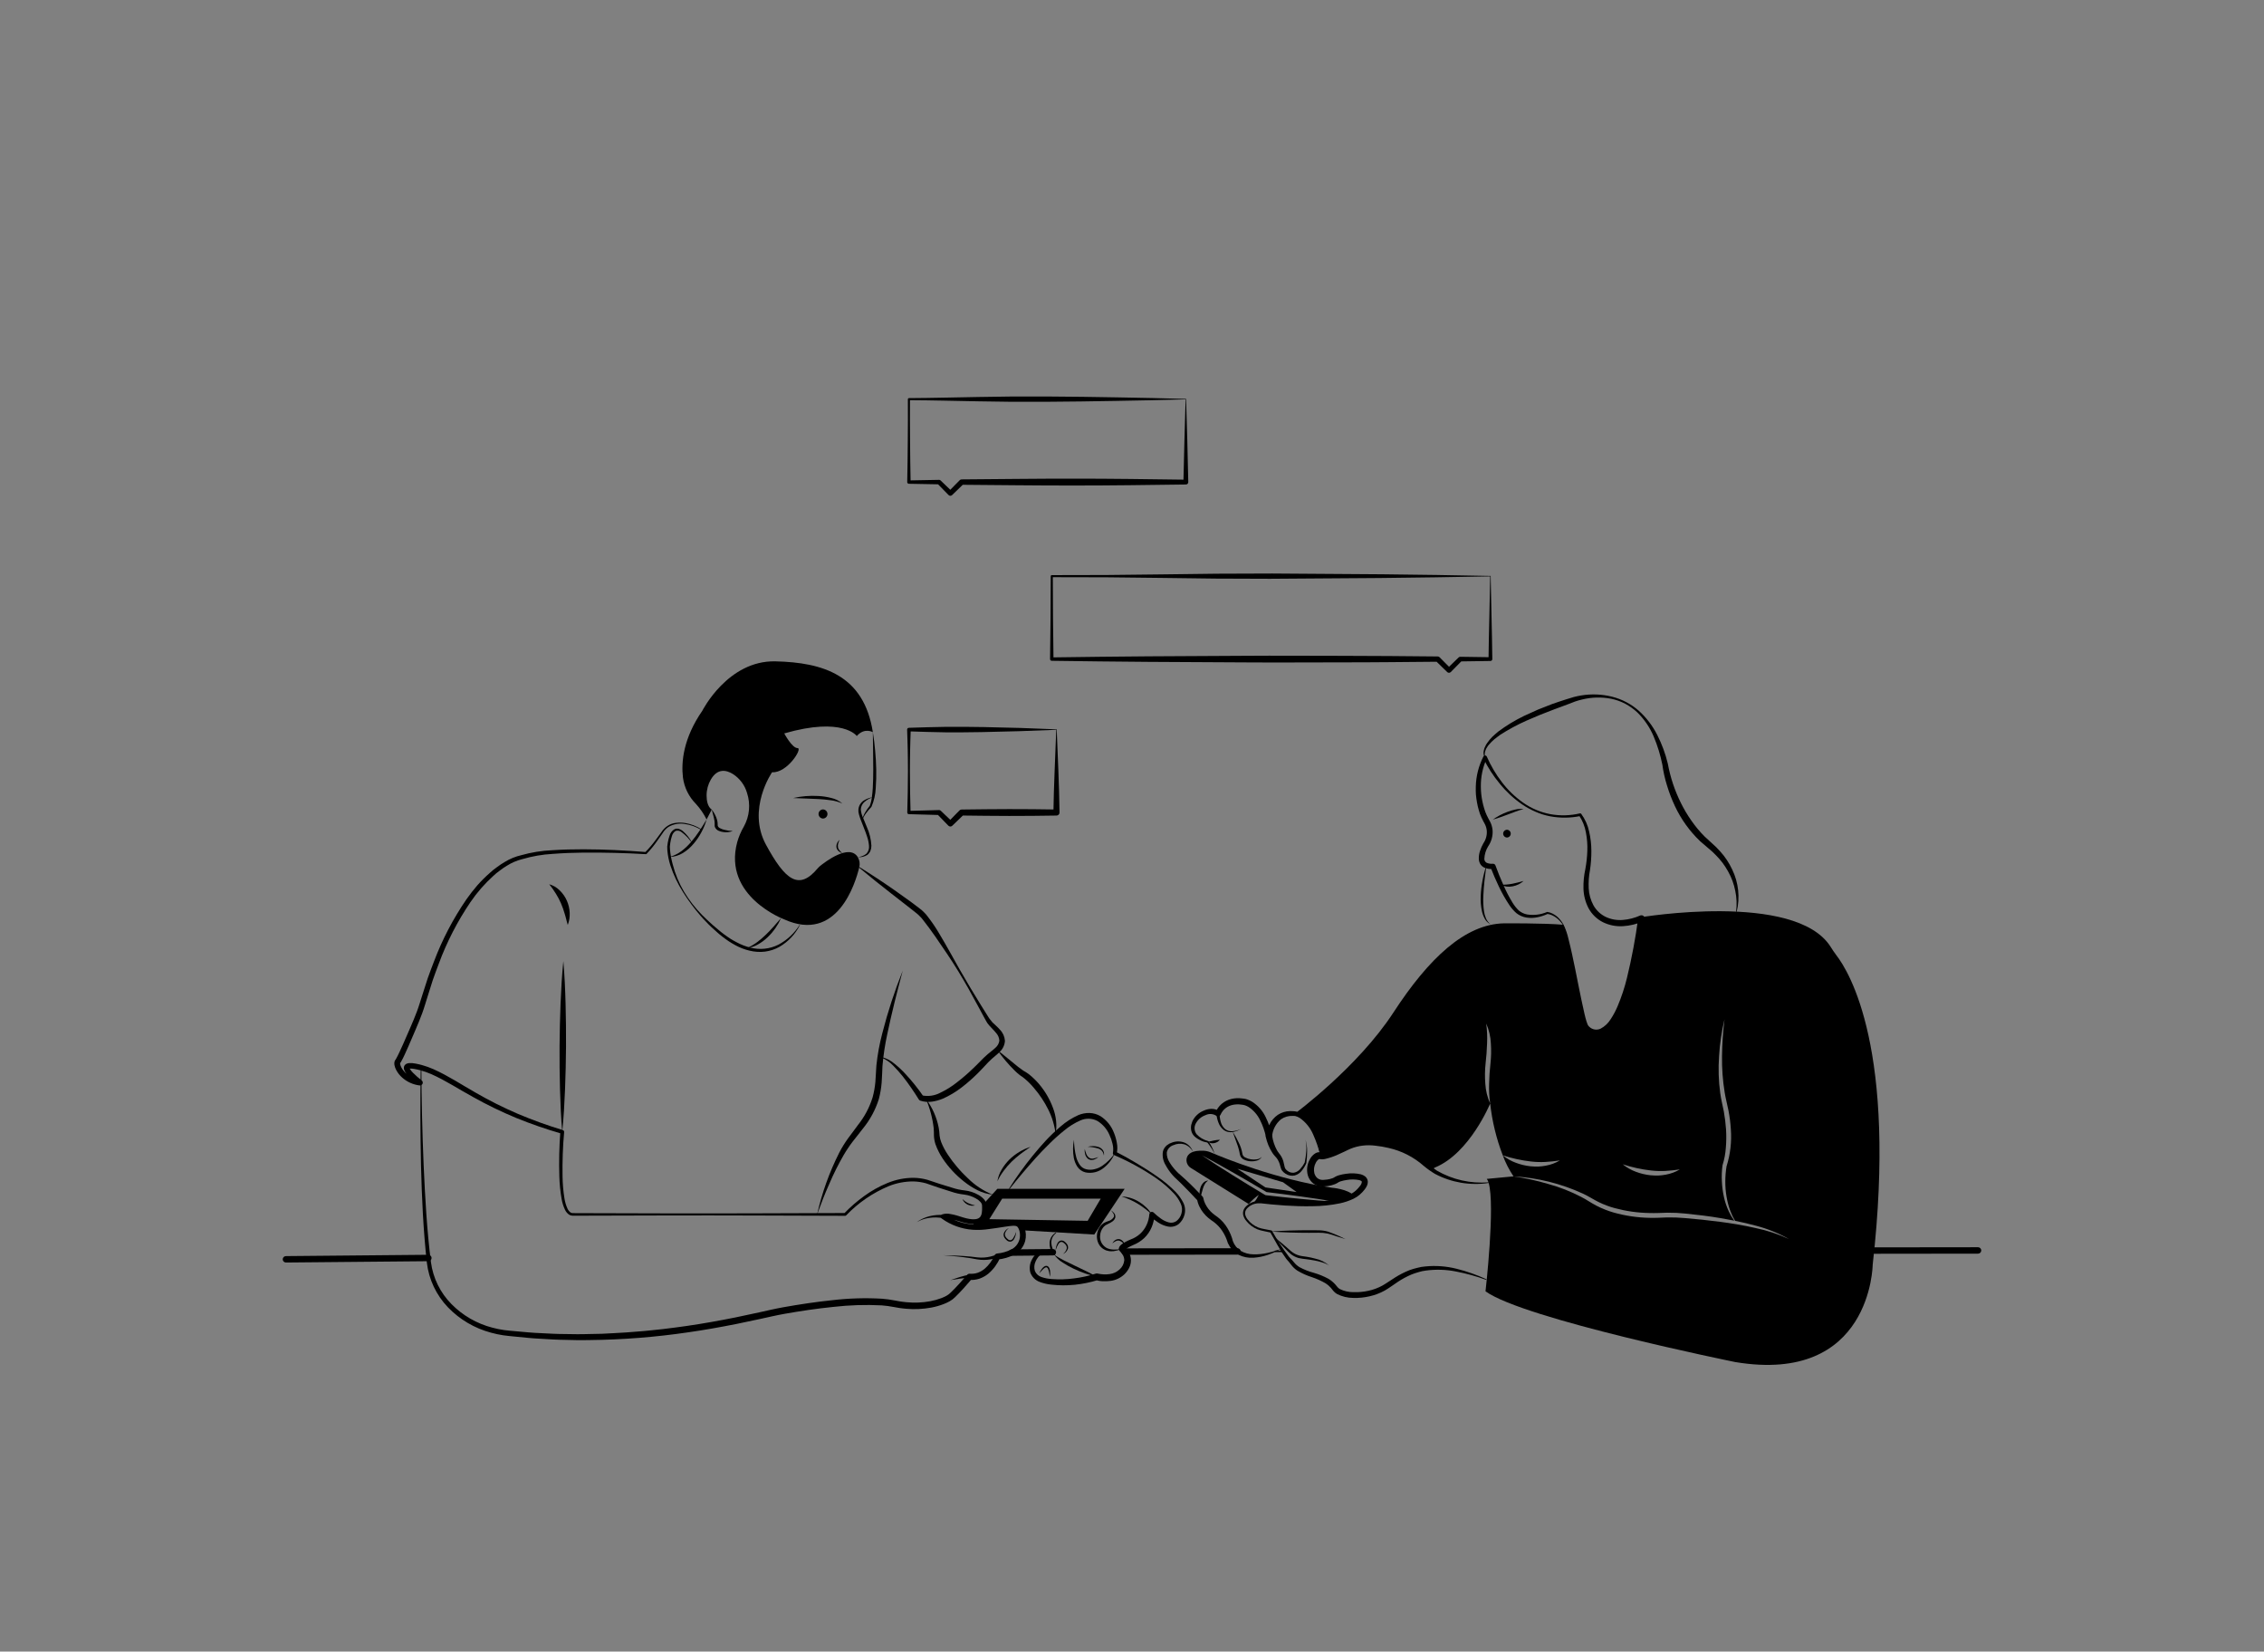 <svg width="765" height="558" viewBox="0 0 765 558" fill="none" xmlns="http://www.w3.org/2000/svg">
<rect x="0" y="0" width="765" height="558" fill="#808080" stroke="none"/>
<path d="M620.472 322.696C619.762 321.774 619.139 320.799 618.516 319.813C606.506 301.088 554.027 309.963 554.027 309.963C548.092 355.107 537.765 349.786 535.852 346.947C533.94 344.108 530.486 316.226 528.202 312.434C521.601 311.859 508.116 311.957 508.116 311.957C495.1 312.26 482.86 323.617 470.816 342.114C458.773 360.601 437.539 376.249 437.539 376.249C437.539 376.249 443.845 376.823 446.14 390.477C447.55 390.91 451.779 389.057 454.861 387.562C457.61 386.228 460.676 385.67 463.724 385.947C468.685 386.403 475.822 387.974 481.526 393.327C482.228 393.976 482.973 394.577 483.756 395.126C484.477 394.725 484.881 394.454 484.881 394.454C496.641 389.621 503.526 372.835 503.526 372.835C502.572 370.725 502.016 368.459 501.886 366.149C501.7 363.851 501.733 361.539 501.985 359.247C502.236 357.003 502.411 354.782 502.477 352.55C502.591 350.299 502.492 348.042 502.182 345.81C503.118 347.93 503.652 350.204 503.755 352.517C503.916 354.814 503.868 357.121 503.613 359.409C503.362 361.641 503.22 363.863 503.165 366.106C503.084 368.355 503.205 370.607 503.526 372.835C504.185 378.825 505.614 384.706 507.777 390.336C510.884 391.357 514.088 392.058 517.339 392.428C518.939 392.608 520.551 392.659 522.159 392.579C523.806 392.488 525.447 392.315 527.077 392.059C525.606 392.933 523.988 393.535 522.301 393.836C521.457 393.998 520.602 394.099 519.744 394.14C518.883 394.151 518.022 394.118 517.165 394.042C515.459 393.858 513.784 393.458 512.181 392.85C510.582 392.26 509.094 391.411 507.777 390.336C508.697 392.842 509.919 395.229 511.416 397.445C519.522 397.908 527.468 399.882 534.836 403.264C536.705 404.12 538.421 405.269 540.147 406.114C541.906 406.983 543.747 407.677 545.644 408.184C549.465 409.214 553.401 409.768 557.36 409.831C559.371 409.896 561.283 409.787 563.36 409.722C565.4 409.7 567.44 409.798 569.469 410.015C573.491 410.427 577.501 410.882 581.479 411.575C582.998 411.836 584.506 412.117 586.015 412.41C585.315 411.469 584.715 410.459 584.222 409.397C583.454 407.797 582.878 406.113 582.507 404.38C582.124 402.648 581.894 400.885 581.818 399.114C581.719 397.327 581.788 395.535 582.026 393.76L582.037 393.706L582.058 393.63C582.657 391.708 583.028 389.722 583.162 387.714C583.332 385.677 583.354 383.631 583.228 381.591C583.086 379.549 582.834 377.516 582.474 375.501C582.08 373.518 581.556 371.448 581.271 369.357C580.699 365.188 580.567 360.972 580.878 356.776C580.987 354.685 581.206 352.593 581.523 350.534C581.815 348.467 582.212 346.417 582.714 344.39C582.196 348.51 581.911 352.656 581.862 356.808C581.801 360.93 582.105 365.049 582.769 369.118C582.911 370.137 583.162 371.134 583.37 372.131L584.047 375.209C584.45 377.288 584.717 379.391 584.845 381.505C585.168 385.741 584.675 390 583.392 394.053C583.121 395.719 582.982 397.404 582.976 399.092C582.964 400.809 583.099 402.524 583.381 404.218C583.655 405.917 584.095 407.586 584.692 409.202C585.113 410.338 585.644 411.43 586.277 412.464C588.648 412.941 590.998 413.483 593.326 414.122C597.239 415.136 601.002 416.655 604.517 418.641C600.885 416.946 597.062 415.688 593.129 414.891C591.107 414.425 589.071 414.021 587.02 413.678C587.014 413.672 587.006 413.668 586.998 413.667C585.108 413.342 583.206 413.06 581.293 412.811C577.316 412.301 573.327 411.857 569.338 411.543C567.362 411.359 565.377 411.284 563.393 411.315C561.458 411.38 559.338 411.521 557.327 411.456C553.23 411.373 549.16 410.768 545.218 409.657C543.24 409.084 541.322 408.322 539.492 407.382C538.574 406.937 537.678 406.341 536.836 405.854C535.995 405.344 535.153 404.814 534.268 404.38C530.734 402.54 527.011 401.08 523.164 400.024C519.317 398.881 515.391 398.019 511.416 397.445L502.378 398.301C502.657 398.682 502.861 399.112 502.979 399.569C505.307 407.035 501.952 436.282 501.952 436.282C514.859 445.667 586.299 460.177 586.299 460.177C632.352 467.859 632.778 427.31 632.778 427.31C641.018 354.544 624.822 328.287 620.472 322.696ZM562.846 396.87C562.002 397.032 561.147 397.134 560.289 397.174C559.428 397.185 558.567 397.152 557.709 397.076C556.004 396.893 554.329 396.492 552.726 395.884C551.127 395.294 549.639 394.445 548.322 393.37C551.428 394.391 554.633 395.092 557.884 395.462C559.484 395.643 561.096 395.693 562.704 395.613C564.351 395.522 565.992 395.349 567.622 395.093C566.151 395.967 564.533 396.569 562.846 396.87V396.87Z" fill="black"/>
<path d="M528.106 312.485C527.791 312.014 527.441 311.568 527.059 311.15C526.678 310.738 526.259 310.363 525.809 310.027C525.361 309.7 524.879 309.422 524.369 309.201C523.879 308.983 523.357 308.843 522.823 308.786L522.993 308.753C521.896 309.276 520.737 309.66 519.543 309.896C518.331 310.155 517.081 310.195 515.854 310.016C514.58 309.829 513.379 309.308 512.375 308.508C511.452 307.689 510.642 306.752 509.966 305.722C508.647 303.739 507.474 301.665 506.456 299.515C505.43 297.38 504.507 295.222 503.647 293.004L504.531 293.582C503.512 293.685 502.485 293.53 501.543 293.132C500.995 292.877 500.532 292.47 500.211 291.961C499.915 291.469 499.738 290.915 499.695 290.344C499.644 289.364 499.784 288.384 500.109 287.457C500.393 286.573 500.769 285.72 501.23 284.913C502.094 283.659 502.499 282.151 502.379 280.637C502.31 279.901 502.105 279.183 501.775 278.519L501.18 277.413C500.973 277.021 500.774 276.623 500.587 276.215C500.201 275.399 499.893 274.549 499.667 273.675C499.421 272.825 499.221 271.962 499.069 271.09C498.88 270.225 498.821 269.339 498.711 268.462C498.676 267.577 498.622 266.695 498.669 265.811C498.744 262.258 499.621 258.766 501.236 255.593C501.292 255.486 501.378 255.397 501.483 255.337C501.588 255.276 501.708 255.247 501.829 255.251C501.95 255.256 502.068 255.295 502.168 255.363C502.268 255.431 502.346 255.526 502.394 255.637L502.404 255.661C503.738 258.715 505.44 261.597 507.474 264.245C509.499 266.918 511.931 269.262 514.683 271.194C517.428 273.13 520.563 274.453 523.873 275.073C527.178 275.677 530.573 275.587 533.84 274.808L533.863 274.803C533.94 274.786 534.02 274.791 534.095 274.817C534.169 274.843 534.234 274.89 534.283 274.952C535.601 276.751 536.519 278.807 536.977 280.985C537.464 283.112 537.713 285.286 537.719 287.467C537.73 289.638 537.574 291.806 537.252 293.953C536.867 295.992 536.723 298.068 536.82 300.139C536.919 302.141 537.465 304.097 538.419 305.864C539.371 307.566 540.826 308.939 542.588 309.797C544.384 310.628 546.369 310.978 548.344 310.812C550.367 310.65 552.348 310.144 554.199 309.317C554.377 309.24 554.573 309.212 554.766 309.234C554.959 309.256 555.143 309.328 555.299 309.443C555.454 309.559 555.577 309.712 555.654 309.89C555.73 310.067 555.759 310.261 555.736 310.452L555.734 310.466C554.931 317.373 553.684 324.221 551.998 330.97C551.125 334.376 549.977 337.707 548.566 340.931C547.841 342.578 546.951 344.149 545.909 345.619C545.364 346.376 544.746 347.079 544.063 347.718C543.354 348.407 542.521 348.958 541.607 349.341C540.628 349.758 539.546 349.876 538.499 349.681C537.462 349.47 536.508 348.966 535.754 348.229C535.352 347.851 535.03 347.395 534.81 346.891C534.633 346.454 534.484 346.008 534.362 345.554C534.117 344.688 533.931 343.835 533.747 342.98C533.026 339.569 532.53 336.151 531.979 332.74L530.361 322.515C530.083 320.813 529.793 319.114 529.458 317.426C529.185 315.736 528.732 314.079 528.106 312.485L528.099 312.469C528.087 312.444 528.086 312.415 528.095 312.389C528.105 312.362 528.124 312.34 528.149 312.328C528.175 312.315 528.204 312.313 528.231 312.322C528.258 312.33 528.28 312.348 528.294 312.373C529.055 313.945 529.628 315.599 530 317.304C530.434 318.981 530.821 320.668 531.196 322.357C531.954 325.733 532.592 329.129 533.277 332.512C533.949 335.895 534.646 339.28 535.412 342.613C535.612 343.44 535.816 344.271 536.062 345.061C536.173 345.438 536.307 345.809 536.461 346.171C536.596 346.456 536.789 346.71 537.028 346.917C537.524 347.394 538.155 347.709 538.836 347.821C539.517 347.933 540.217 347.836 540.841 347.543C542.218 346.814 543.375 345.735 544.194 344.418C545.111 343.033 545.9 341.569 546.55 340.043C547.874 336.915 548.943 333.688 549.746 330.391C551.371 323.727 552.637 316.981 553.54 310.183L555.075 311.332C552.981 312.231 550.746 312.766 548.469 312.913C546.131 313.071 543.792 312.62 541.685 311.604C539.567 310.546 537.834 308.86 536.728 306.781C535.686 304.75 535.114 302.515 535.051 300.238C534.994 298.043 535.201 295.848 535.667 293.701C536.057 291.64 536.287 289.552 536.355 287.456C536.433 285.368 536.27 283.278 535.872 281.226C535.513 279.202 534.738 277.273 533.594 275.558L534.036 275.701C530.64 276.399 527.14 276.428 523.733 275.787C522.036 275.459 520.384 274.939 518.807 274.237C517.225 273.555 515.714 272.724 514.294 271.755C511.465 269.802 508.934 267.457 506.778 264.791C504.572 262.149 502.7 259.25 501.203 256.158L502.371 256.226C501 259.243 500.319 262.524 500.376 265.833C500.383 267.483 500.557 269.129 500.896 270.746C501.054 271.555 501.257 272.356 501.505 273.143C501.723 273.922 502.007 274.682 502.354 275.414C502.525 275.783 502.71 276.15 502.904 276.514C503.099 276.888 503.298 277.208 503.53 277.667C503.967 278.539 504.24 279.483 504.335 280.452C504.484 282.379 503.968 284.299 502.872 285.897C502.065 287.189 501.611 288.667 501.555 290.186C501.551 290.46 501.625 290.729 501.768 290.963C501.911 291.197 502.117 291.387 502.364 291.51C503.017 291.78 503.727 291.888 504.432 291.825L504.444 291.825C504.633 291.817 504.819 291.868 504.976 291.973C505.133 292.077 505.252 292.228 505.316 292.404C506.097 294.569 506.98 296.733 507.922 298.846C508.829 300.966 509.888 303.018 511.092 304.987C511.666 305.943 512.364 306.82 513.167 307.596C513.988 308.296 514.981 308.767 516.046 308.961C518.296 309.315 520.601 309.031 522.695 308.139L522.74 308.121C522.78 308.105 522.823 308.1 522.866 308.106C523.477 308.199 524.068 308.391 524.616 308.675C525.149 308.944 525.65 309.272 526.109 309.652C526.556 310.036 526.964 310.461 527.328 310.923C527.686 311.382 528.009 311.866 528.294 312.373C528.301 312.385 528.305 312.399 528.307 312.413C528.309 312.427 528.308 312.442 528.304 312.455C528.301 312.469 528.294 312.482 528.285 312.493C528.277 312.504 528.266 312.514 528.253 312.521C528.228 312.534 528.2 312.537 528.173 312.531C528.145 312.524 528.122 312.508 528.106 312.485Z" fill="black"/>
<path d="M502.24 292.448C502.017 294.172 501.784 295.881 501.602 297.593C501.432 299.306 501.266 301.015 501.213 302.723C501.128 304.422 501.199 306.125 501.425 307.81C501.537 308.645 501.763 309.461 502.097 310.236C502.411 311.03 502.933 311.728 503.61 312.255C502.809 311.847 502.148 311.212 501.711 310.431C501.278 309.649 500.957 308.811 500.758 307.941C500.384 306.218 500.24 304.453 500.329 302.692C500.401 300.948 500.603 299.211 500.932 297.496C501.24 295.783 501.678 294.096 502.24 292.448Z" fill="black"/>
<path d="M501.714 255.972C501.489 255.583 501.346 255.152 501.295 254.706C501.243 254.261 501.284 253.809 501.414 253.379L501.594 252.734L501.876 252.136C501.975 251.939 502.064 251.733 502.171 251.54L502.542 250.998C503.035 250.275 503.594 249.597 504.212 248.975C504.837 248.372 505.503 247.817 506.157 247.24C508.913 245.173 511.865 243.377 514.971 241.876C516.521 241.146 518.087 240.449 519.654 239.755C521.237 239.11 522.831 238.488 524.428 237.876C526.03 237.295 527.655 236.793 529.272 236.26C530.09 236.016 530.878 235.739 531.753 235.5C532.6 235.274 533.459 235.093 534.326 234.957C537.768 234.395 541.29 234.537 544.675 235.375C548.047 236.217 551.163 237.854 553.76 240.147C556.322 242.475 558.433 245.248 559.988 248.329C561.551 251.398 562.745 254.637 563.546 257.981L563.562 258.071C564.406 262.661 565.891 267.111 567.975 271.294C569.003 273.381 570.193 275.385 571.535 277.289C572.855 279.196 574.346 280.983 575.988 282.626L578.587 285.013C579.522 285.824 580.401 286.696 581.218 287.625C582.889 289.456 584.268 291.53 585.306 293.774C587.459 298.21 587.997 303.247 586.83 308.032C586.823 308.058 586.806 308.081 586.782 308.096C586.759 308.11 586.731 308.115 586.703 308.11C586.676 308.105 586.652 308.089 586.636 308.067C586.62 308.044 586.613 308.017 586.617 307.989L586.619 307.977C586.926 305.641 586.831 303.27 586.338 300.966C585.891 298.683 585.081 296.486 583.938 294.455C583.376 293.446 582.752 292.473 582.067 291.542C581.365 290.623 580.603 289.751 579.787 288.93C578.99 288.091 578.136 287.306 577.231 286.581L574.454 284.198C570.887 280.782 567.992 276.739 565.915 272.274C564.881 270.064 564.006 267.784 563.297 265.45C562.561 263.116 562.026 260.724 561.697 258.3L561.713 258.389C561.059 255.136 560.084 251.954 558.801 248.89C557.516 245.822 555.63 243.037 553.252 240.696C552.029 239.564 550.668 238.589 549.2 237.793C547.721 237.014 546.141 236.444 544.503 236.099C541.225 235.451 537.843 235.53 534.599 236.332C533.796 236.517 533.002 236.743 532.223 237.01C531.473 237.271 530.677 237.612 529.885 237.911L525.112 239.682C523.545 240.308 521.974 240.923 520.394 241.516L515.748 243.496C512.688 244.857 509.738 246.449 506.924 248.258C506.267 248.754 505.586 249.235 504.948 249.758C504.322 250.287 503.739 250.864 503.204 251.483L502.804 251.949C502.688 252.113 502.591 252.288 502.482 252.458L502.163 252.976L501.943 253.531C501.627 254.268 501.609 255.097 501.893 255.847L501.903 255.869C501.914 255.894 501.916 255.922 501.907 255.948C501.899 255.973 501.881 255.995 501.857 256.008C501.833 256.021 501.805 256.024 501.778 256.018C501.752 256.011 501.729 255.995 501.714 255.972V255.972Z" fill="black"/>
<path d="M504.418 276.909C505.93 275.831 507.579 274.958 509.323 274.311C510.195 273.978 511.09 273.712 512.002 273.513C512.92 273.283 513.875 273.239 514.81 273.385C513.917 273.576 513.041 273.839 512.191 274.171L509.638 275.129C507.929 275.766 506.224 276.422 504.418 276.909Z" fill="black"/>
<path d="M509.2 282.966C509.544 282.954 509.869 282.81 510.108 282.565C510.348 282.32 510.481 281.992 510.481 281.651C510.481 281.309 510.348 280.981 510.108 280.736C509.869 280.491 509.544 280.347 509.2 280.335C508.856 280.347 508.53 280.491 508.291 280.736C508.052 280.981 507.918 281.309 507.918 281.651C507.918 281.992 508.052 282.32 508.291 282.565C508.53 282.81 508.856 282.954 509.2 282.966Z" fill="black"/>
<path d="M507.06 298.903C507.725 298.924 508.391 298.905 509.054 298.848C509.701 298.79 510.338 298.712 510.971 298.593C511.602 298.471 512.233 298.331 512.865 298.159C513.498 297.99 514.135 297.803 514.81 297.635C514.307 298.109 513.733 298.501 513.108 298.8C512.481 299.102 511.817 299.323 511.132 299.455C509.751 299.75 508.31 299.554 507.06 298.903Z" fill="black"/>
<path d="M502.138 432.397C498.852 431.197 495.473 430.263 492.035 429.603C488.651 428.92 485.174 428.81 481.753 429.278L480.493 429.489L479.263 429.82C478.447 430.046 477.645 430.32 476.862 430.64C475.295 431.309 473.794 432.117 472.376 433.056C470.931 433.996 469.56 435.071 467.946 436C466.33 436.899 464.591 437.562 462.784 437.966C460.989 438.388 459.145 438.572 457.301 438.514C455.37 438.516 453.466 438.058 451.75 437.179C451.277 436.892 450.855 436.53 450.501 436.106C450.184 435.721 449.989 435.439 449.712 435.123C449.191 434.529 448.589 434.011 447.922 433.584C446.456 432.739 444.909 432.043 443.302 431.505C441.569 430.96 439.907 430.212 438.351 429.278C437.563 428.75 436.871 428.094 436.303 427.338C436.024 426.981 435.773 426.64 435.505 426.325C435.373 426.161 435.234 426.021 435.093 425.862C434.939 425.681 434.761 425.5 434.631 425.318C433.587 423.883 432.628 422.388 431.761 420.842C430.883 419.321 430.009 417.806 429.171 416.264L429.427 416.451L427.177 415.964C426.399 415.833 425.636 415.626 424.899 415.346C423.421 414.734 422.123 413.761 421.128 412.517C420.582 411.894 420.208 411.143 420.04 410.336C419.977 409.91 420.004 409.476 420.121 409.062C420.238 408.647 420.442 408.262 420.719 407.931C421.25 407.31 421.901 406.8 422.632 406.429C423.364 406.059 424.162 405.836 424.981 405.773C425.772 405.728 426.566 405.761 427.352 405.87L429.642 406.033C431.17 406.129 432.699 406.2 434.228 406.247C437.285 406.34 440.345 406.318 443.384 406.13C446.402 405.975 449.4 405.558 452.345 404.885C453.768 404.55 455.147 404.049 456.453 403.393C457.065 403.077 457.634 402.685 458.147 402.227C458.663 401.759 459.132 401.241 459.546 400.682C459.892 400.294 460.108 399.808 460.164 399.292C460.146 399.181 460.128 399.138 459.984 399.015C459.769 398.879 459.535 398.775 459.289 398.709C457.922 398.434 456.516 398.415 455.142 398.652C454.44 398.75 453.747 398.901 453.068 399.105C452.791 399.186 452.524 399.297 452.272 399.437L452.037 399.589C451.934 399.66 451.83 399.716 451.726 399.775C451.523 399.888 451.313 399.988 451.097 400.076C450.296 400.393 449.458 400.609 448.602 400.719C448.191 400.777 447.782 400.818 447.375 400.846C446.903 400.888 446.428 400.87 445.96 400.794C444.971 400.628 444.056 400.169 443.334 399.478C442.647 398.795 442.149 397.948 441.887 397.019C441.429 395.237 441.671 393.349 442.563 391.737C443.005 390.839 443.705 390.09 444.574 389.583C444.864 389.431 445.178 389.33 445.503 389.285C445.693 389.26 445.885 389.259 446.076 389.28C446.175 389.291 446.273 389.309 446.369 389.333L446.493 389.366L446.507 389.364C446.73 389.386 446.955 389.371 447.174 389.322C448.58 389.001 449.95 388.544 451.266 387.957C451.957 387.666 452.646 387.361 453.332 387.043L454.359 386.561C454.728 386.386 455.102 386.222 455.483 386.068C457.006 385.462 458.607 385.071 460.239 384.907C461.853 384.762 463.479 384.818 465.078 385.073C466.643 385.285 468.191 385.596 469.715 386.004C472.785 386.806 475.703 388.095 478.358 389.82C479.675 390.695 480.907 391.689 482.04 392.788C483.134 393.786 484.303 394.699 485.538 395.519C490.807 398.565 496.889 399.94 502.969 399.46L502.979 399.459C503.007 399.457 503.034 399.467 503.056 399.485C503.077 399.503 503.091 399.529 503.094 399.557C503.096 399.585 503.088 399.612 503.071 399.634C503.053 399.656 503.028 399.671 503 399.674C496.784 400.62 490.427 399.545 484.879 396.609C483.522 395.796 482.231 394.877 481.02 393.862C477.665 390.907 473.611 388.84 469.236 387.853C467.783 387.506 466.31 387.252 464.825 387.091C463.383 386.897 461.922 386.884 460.477 387.053C459.051 387.219 457.655 387.58 456.329 388.124C455.999 388.262 455.675 388.41 455.352 388.567L454.303 389.076C453.602 389.41 452.892 389.735 452.175 390.05C450.699 390.738 449.151 391.261 447.559 391.611C447.025 391.722 446.473 391.723 445.939 391.613L445.812 391.584C445.77 391.574 445.804 391.583 445.796 391.581L445.807 391.583C445.813 391.584 445.814 391.582 445.805 391.583C445.749 391.594 445.695 391.614 445.646 391.642C445.202 391.94 444.846 392.351 444.617 392.831C444.011 393.917 443.835 395.188 444.123 396.396C444.274 396.942 444.555 397.443 444.944 397.858C445.33 398.237 445.823 398.492 446.357 398.59C446.648 398.642 446.944 398.654 447.238 398.628C447.597 398.609 447.953 398.578 448.303 398.535C448.973 398.46 449.632 398.304 450.264 398.07C450.405 398.016 450.542 397.953 450.675 397.881C450.738 397.85 450.8 397.814 450.859 397.776L451.109 397.62C451.524 397.382 451.967 397.196 452.429 397.067C453.224 396.839 454.035 396.673 454.856 396.572C456.521 396.313 458.221 396.377 459.862 396.76C460.356 396.902 460.82 397.129 461.235 397.431C461.494 397.629 461.709 397.877 461.869 398.16C462.029 398.443 462.129 398.755 462.164 399.077C462.208 399.633 462.099 400.191 461.848 400.689C461.658 401.1 461.42 401.487 461.139 401.843C460.633 402.504 460.058 403.111 459.424 403.652C458.78 404.197 458.07 404.661 457.309 405.031C455.855 405.718 454.323 406.231 452.746 406.56C449.685 407.185 446.569 407.511 443.443 407.531C440.344 407.596 437.255 407.492 434.178 407.297C432.639 407.197 431.103 407.072 429.569 406.92L427.272 406.676C426.537 406.563 425.793 406.521 425.05 406.551C424.332 406.596 423.631 406.78 422.986 407.094C422.34 407.408 421.764 407.845 421.289 408.38C421.068 408.631 420.904 408.927 420.807 409.246C420.711 409.566 420.685 409.902 420.73 410.233C420.871 410.924 421.188 411.568 421.649 412.104C422.567 413.263 423.776 414.163 425.155 414.711C425.856 414.969 426.581 415.157 427.319 415.274L429.581 415.711C429.632 415.721 429.681 415.741 429.724 415.771C429.767 415.801 429.803 415.84 429.83 415.885L429.837 415.898C431.529 418.923 433.43 421.829 435.526 424.595C435.658 424.764 435.798 424.887 435.932 425.035C436.089 425.196 436.266 425.361 436.416 425.532C436.731 425.87 437.014 426.223 437.289 426.544C437.8 427.17 438.414 427.706 439.106 428.127C440.603 428.932 442.19 429.561 443.834 430C445.589 430.501 447.283 431.191 448.886 432.057C449.712 432.559 450.461 433.173 451.113 433.883C451.424 434.216 451.744 434.643 451.992 434.924C452.212 435.163 452.466 435.368 452.746 435.532C454.184 436.229 455.767 436.585 457.367 436.57C459.044 436.622 460.721 436.467 462.359 436.107C463.993 435.762 465.567 435.182 467.032 434.388C468.469 433.577 469.91 432.539 471.423 431.593C472.956 430.629 474.574 429.806 476.258 429.136C477.114 428.825 477.988 428.565 478.876 428.358L480.206 428.058L481.556 427.886C485.134 427.525 488.748 427.793 492.232 428.677C495.665 429.539 499.009 430.717 502.221 432.196C502.247 432.208 502.267 432.228 502.278 432.254C502.289 432.279 502.29 432.308 502.28 432.334C502.27 432.36 502.25 432.381 502.225 432.393C502.199 432.405 502.17 432.407 502.144 432.398L502.138 432.397Z" fill="black"/>
<path d="M429.501 416.08C431.629 415.899 433.757 415.814 435.885 415.744C438.013 415.664 440.141 415.653 442.27 415.641L445.462 415.664C446.559 415.664 447.65 415.813 448.706 416.108C450.728 416.82 452.699 417.666 454.606 418.64C453.578 418.348 452.572 418.004 451.554 417.687C450.573 417.313 449.567 417.004 448.544 416.763C447.53 416.556 446.496 416.466 445.462 416.495L442.27 416.518C440.141 416.507 438.013 416.496 435.885 416.416C433.757 416.345 431.629 416.261 429.501 416.08Z" fill="black"/>
<path d="M430.583 417.967C432.013 419.06 433.381 420.227 434.739 421.406C435.441 421.972 436.065 422.639 436.749 423.111C437.439 423.603 438.212 423.969 439.032 424.191C439.823 424.426 440.737 424.462 441.638 424.629C442.537 424.775 443.427 424.968 444.305 425.206C446.101 425.58 447.771 426.405 449.154 427.602C448.411 427.111 447.595 426.739 446.736 426.498C445.889 426.229 445.026 426.017 444.151 425.863C443.274 425.713 442.398 425.556 441.513 425.45C440.599 425.363 439.692 425.225 438.794 425.036C437.876 424.776 437.015 424.349 436.254 423.778C435.553 423.19 434.89 422.559 434.268 421.889C433.012 420.613 431.766 419.327 430.583 417.967Z" fill="black"/>
<path d="M410.47 389.912C409.765 388.495 408.904 387.16 407.902 385.932L408.071 386.041C406.394 385.78 404.832 385.036 403.577 383.903C402.923 383.247 402.52 382.386 402.438 381.467C402.397 381.011 402.418 380.552 402.499 380.101C402.61 379.672 402.746 379.249 402.905 378.834C403.67 377.218 405.017 375.944 406.682 375.264C407.515 374.871 408.421 374.656 409.343 374.632C410.336 374.626 411.306 374.928 412.117 375.496L410.679 375.952C410.899 375.361 411.2 374.804 411.573 374.295C411.927 373.797 412.342 373.343 412.807 372.945C413.748 372.148 414.864 371.582 416.066 371.292C417.227 371.016 418.429 370.954 419.612 371.11L420.457 371.217C420.787 371.265 421.11 371.345 421.424 371.455C422.008 371.652 422.567 371.914 423.092 372.235C425.072 373.505 426.656 375.297 427.665 377.41C428.656 379.411 429.376 381.532 429.809 383.719L427.747 383.844C427.926 382.453 428.348 381.103 428.996 379.856C429.641 378.571 430.602 377.467 431.791 376.648C433.005 375.86 434.418 375.425 435.869 375.394C436.216 375.38 436.563 375.39 436.908 375.425L437.424 375.457C437.627 375.466 437.827 375.498 438.022 375.554C438.719 375.759 439.378 376.078 439.971 376.497C442.1 378.155 443.673 380.412 444.485 382.973C445.343 385.396 445.899 387.915 446.141 390.473C445.573 388.007 444.759 385.603 443.712 383.297C442.757 381.048 441.186 379.11 439.176 377.703C438.702 377.414 438.186 377.197 437.647 377.058C437.532 377.03 437.413 377.019 437.294 377.025L436.849 377.021C435.425 376.95 434.017 377.349 432.846 378.156C431.969 378.879 431.25 379.772 430.731 380.779C430.212 381.786 429.905 382.888 429.828 384.016L429.827 384.023C429.8 384.268 429.687 384.495 429.508 384.664C429.328 384.834 429.094 384.934 428.847 384.948C428.599 384.962 428.355 384.889 428.157 384.741C427.959 384.594 427.82 384.381 427.766 384.141C427.348 382.148 426.671 380.218 425.753 378.397C424.895 376.647 423.591 375.149 421.969 374.054C421.583 373.81 421.17 373.61 420.738 373.458C420.546 373.386 420.348 373.334 420.146 373.302L419.395 373.198C418.445 373.062 417.479 373.093 416.54 373.29C415.641 373.476 414.798 373.869 414.08 374.438C413.379 375.003 412.822 375.725 412.455 376.544L412.411 376.648C412.317 376.867 412.139 377.04 411.917 377.128C411.694 377.217 411.445 377.215 411.224 377.122C411.15 377.09 411.081 377.049 411.017 377C410.479 376.638 409.854 376.425 409.205 376.385C408.557 376.344 407.909 376.477 407.33 376.769C405.981 377.242 404.85 378.184 404.147 379.42C403.783 379.999 403.606 380.675 403.641 381.357C403.675 382.038 403.919 382.693 404.34 383.233C405.375 384.339 406.709 385.127 408.183 385.503L408.219 385.514C408.274 385.53 408.32 385.565 408.352 385.612C409.252 386.943 409.965 388.389 410.47 389.912Z" fill="black"/>
<path d="M403.096 389.175C402.511 387.979 401.471 387.061 400.204 386.624C398.974 386.274 397.658 386.372 396.495 386.9C395.935 387.072 395.432 387.389 395.038 387.82C394.645 388.251 394.377 388.78 394.261 389.349C394.208 390.542 394.535 391.721 395.197 392.718C395.863 393.82 396.655 394.841 397.558 395.762C397.777 396.001 398.008 396.219 398.236 396.441L398.977 397.084C399.506 397.537 400.017 397.999 400.523 398.464C402.55 400.324 404.445 402.277 406.334 404.26C406.476 404.408 406.57 404.596 406.603 404.798L406.614 404.867C406.738 405.497 406.945 406.108 407.231 406.685C407.829 407.923 408.68 409.025 409.729 409.92C410.262 410.399 410.795 410.719 411.508 411.262C412.814 412.278 413.916 413.529 414.756 414.949C415.603 416.344 416.23 417.858 416.616 419.441L416.566 419.286C417.064 420.653 417.999 421.822 419.229 422.614C420.543 423.374 422.034 423.78 423.555 423.792C425.15 423.826 426.743 423.663 428.297 423.305C429.887 422.962 431.446 422.492 432.96 421.9C431.538 422.728 430.036 423.412 428.476 423.94C426.891 424.491 425.238 424.826 423.563 424.937C421.802 425.062 420.039 424.714 418.461 423.929C417.663 423.49 416.946 422.92 416.341 422.243C415.756 421.56 415.269 420.8 414.892 419.986L414.872 419.936L414.842 419.831C414.438 418.474 413.841 417.181 413.069 415.991C412.305 414.815 411.343 413.777 410.225 412.924C409.723 412.542 408.944 412.064 408.335 411.527C407.693 410.992 407.11 410.392 406.594 409.737C406.068 409.08 405.619 408.365 405.258 407.606C404.875 406.814 404.611 405.97 404.473 405.103L404.752 405.709C402.923 403.736 401.033 401.79 399.14 399.89C398.662 399.419 398.181 398.953 397.693 398.505L396.92 397.784C396.669 397.524 396.416 397.266 396.186 396.996C395.241 395.924 394.428 394.744 393.767 393.48C392.995 392.154 392.703 390.606 392.939 389.092C393.025 388.694 393.176 388.313 393.386 387.964C393.612 387.635 393.868 387.326 394.151 387.044L395.101 386.396L396.12 385.981C397.514 385.491 399.042 385.535 400.405 386.103C401.042 386.404 401.611 386.832 402.074 387.361C402.537 387.889 402.885 388.507 403.096 389.175Z" fill="black"/>
<path d="M405.543 404.985C405.21 403.785 405.233 402.516 405.61 401.329C405.791 400.71 406.112 400.14 406.549 399.662C406.763 399.417 407.027 399.219 407.324 399.083C407.62 398.946 407.942 398.873 408.269 398.868C407.784 399.169 407.381 399.585 407.096 400.078C406.82 400.555 406.604 401.065 406.453 401.594C406.103 402.666 405.89 403.801 405.543 404.985Z" fill="black"/>
<path d="M408.126 385.774C408.877 385.591 409.49 385.464 410.142 385.337C410.823 385.185 411.517 385.096 412.214 385.07C411.741 385.665 411.063 386.066 410.31 386.197C409.937 386.284 409.549 386.292 409.172 386.219C408.795 386.146 408.439 385.994 408.126 385.774Z" fill="black"/>
<path d="M412.115 376.246C412.102 377.187 412.227 378.126 412.486 379.031C412.714 379.935 413.201 380.755 413.887 381.393C414.249 381.696 414.671 381.923 415.125 382.059C415.579 382.195 416.056 382.237 416.528 382.184C417.018 382.145 417.504 382.065 417.981 381.946L419.387 381.443L418.024 382.075C417.546 382.241 417.054 382.368 416.555 382.454C416.037 382.555 415.504 382.552 414.988 382.443C414.472 382.334 413.983 382.122 413.552 381.821C412.706 381.172 412.067 380.295 411.711 379.296C411.332 378.321 411.1 377.297 411.022 376.255C411.016 376.183 411.024 376.111 411.045 376.043C411.067 375.974 411.102 375.91 411.149 375.855C411.196 375.801 411.253 375.755 411.318 375.723C411.382 375.69 411.453 375.67 411.525 375.664C411.597 375.659 411.67 375.668 411.739 375.69C411.808 375.713 411.871 375.748 411.926 375.796C411.981 375.843 412.026 375.9 412.058 375.965C412.09 376.029 412.109 376.099 412.114 376.171C412.115 376.187 412.116 376.204 412.116 376.22L412.115 376.246Z" fill="black"/>
<path d="M416.518 382.368C417.276 383.513 417.946 384.714 418.522 385.959C419.167 387.214 419.608 388.561 419.829 389.951C419.891 390.21 420.015 390.449 420.191 390.65C420.367 390.851 420.589 391.006 420.839 391.103C421.411 391.388 422.024 391.582 422.656 391.68C423.302 391.797 423.964 391.802 424.612 391.696C425.28 391.64 425.901 391.33 426.345 390.831C426.178 391.145 425.947 391.422 425.666 391.642C425.385 391.863 425.062 392.024 424.715 392.114C424.024 392.316 423.303 392.397 422.584 392.35C421.85 392.318 421.129 392.146 420.461 391.844C420.071 391.692 419.727 391.444 419.462 391.123C419.197 390.801 419.019 390.418 418.947 390.009C418.727 388.711 418.374 387.439 417.895 386.212L416.518 382.368Z" fill="black"/>
<path d="M429.862 383.756C430.104 385.448 430.646 387.085 431.462 388.589C431.667 388.949 431.9 389.293 432.158 389.617C432.486 390.007 432.776 390.427 433.025 390.871C433.276 391.321 433.476 391.796 433.623 392.288C433.773 392.807 433.844 393.238 433.948 393.667C434.001 394.049 434.106 394.423 434.262 394.777C434.476 395.096 434.745 395.374 435.058 395.599C435.366 395.838 435.719 396.015 436.097 396.118C436.475 396.221 436.869 396.248 437.258 396.199C438.077 396.031 438.813 395.59 439.345 394.95C439.943 394.292 440.453 393.56 440.86 392.771L440.838 392.84C441.11 391.565 441.292 390.272 441.381 388.971C441.5 387.665 441.412 386.349 441.121 385.07C441.508 386.336 441.693 387.655 441.67 388.979C441.676 390.306 441.587 391.632 441.404 392.946C441.402 392.966 441.396 392.985 441.387 393.004L441.381 393.016C441.007 393.89 440.519 394.712 439.929 395.46C439.322 396.286 438.449 396.882 437.454 397.15C436.93 397.258 436.39 397.263 435.865 397.163C435.34 397.062 434.839 396.86 434.394 396.566C433.935 396.283 433.531 395.919 433.204 395.493C433.025 395.257 432.894 394.988 432.82 394.702L432.615 394.025C432.43 393.194 432.109 392.399 431.664 391.671C431.438 391.329 431.178 391.009 430.89 390.715C430.546 390.344 430.232 389.946 429.95 389.526C428.878 387.869 428.118 386.033 427.705 384.108C427.673 383.969 427.669 383.825 427.693 383.684C427.717 383.544 427.768 383.409 427.844 383.289C427.921 383.168 428.02 383.063 428.137 382.981C428.254 382.898 428.387 382.839 428.527 382.807C428.667 382.775 428.812 382.771 428.953 382.794C429.095 382.818 429.231 382.869 429.352 382.945C429.474 383.02 429.58 383.119 429.663 383.235C429.747 383.351 429.806 383.482 429.838 383.621C429.844 383.647 429.849 383.673 429.853 383.699L429.862 383.756Z" fill="black"/>
<path d="M427.845 402.744C427.889 402.744 427.922 402.754 427.965 402.754L428.063 402.82L427.845 402.744Z" fill="black"/>
<path d="M450.019 401.281C431.244 398.452 413.551 391.236 409.157 389.361C408.396 389.03 407.582 388.836 406.753 388.787C402.753 388.581 401.376 389.87 401.005 391.203C400.838 391.847 400.885 392.526 401.139 393.141C401.393 393.756 401.84 394.274 402.414 394.617L421.944 406.796L421.955 406.786C422.938 405.613 424.078 404.577 425.342 403.708C424.881 404.671 424.313 405.579 423.649 406.417C425.467 405.922 427.386 405.93 429.2 406.439C451.812 408.563 457.494 403.881 457.494 403.881C455.068 401.639 450.019 401.281 450.019 401.281ZM433.528 399.428L438.118 402.744L427.594 401.183L418.119 394.887L433.528 399.428ZM439.429 405.052C435.517 404.694 431.615 404.25 427.714 403.816C427.637 403.803 427.564 403.777 427.495 403.741C423.889 401.584 420.293 399.406 416.731 397.174L411.387 393.804C409.638 392.644 407.857 391.528 406.119 390.336C407.988 391.312 409.824 392.341 411.671 393.338L417.168 396.448C420.796 398.496 424.381 400.62 427.965 402.754C431.812 403.221 435.681 403.697 439.528 404.239C443.407 404.781 447.298 405.344 451.167 406.016C447.243 405.778 443.331 405.42 439.429 405.052H439.429Z" fill="black"/>
<path d="M428.064 402.82L427.845 402.744C427.889 402.744 427.922 402.754 427.965 402.754L428.064 402.82Z" fill="white"/>
<path d="M294.931 247.372C294.931 247.372 292.125 245.702 289.505 248.67C289.505 248.67 284.828 242.081 264.998 247.787C264.998 247.787 267.617 252.751 269.488 252.751C271.359 252.751 265.933 261.284 260.882 260.913C260.882 260.913 252.277 273.342 258.824 285.399C265.278 297.283 269.914 301.058 276.316 293.35C276.512 293.111 276.731 292.891 276.97 292.693C278.811 291.188 286.961 284.929 289.849 289.596C290.464 290.633 290.64 291.869 290.339 293.034C289.02 298.509 282.855 318.676 264.998 310.627C264.998 310.627 244.188 302.89 249.096 284.558C249.621 282.694 250.382 280.903 251.362 279.228C252.306 277.518 252.888 275.634 253.072 273.693C253.256 271.751 253.038 269.793 252.431 267.938C251.679 265.293 249.982 263.01 247.657 261.515C245.403 260.121 242.431 259.498 240.18 263.396C239.249 265.018 238.758 266.852 238.755 268.718C238.751 270.427 239.071 272.522 240.491 273.527L238.755 276.866C237.811 274.962 236.604 273.197 235.168 271.623C232.765 269.209 231.22 266.083 230.77 262.72C230.134 257.385 230.9 249.42 237.31 240.137C237.31 240.137 245.916 223.071 262.005 223.442C278.094 223.813 291.938 228.079 294.931 247.372Z" fill="black"/>
<path d="M267.991 269.632C270.786 268.998 273.658 268.763 276.519 268.935C277.96 269.006 279.391 269.221 280.789 269.577C282.215 269.881 283.541 270.538 284.642 271.487C283.371 270.901 282.013 270.522 280.621 270.364C279.246 270.168 277.858 270.025 276.458 269.963C273.661 269.791 270.848 269.778 267.991 269.632Z" fill="black"/>
<path d="M294.931 269.367C293.908 269.675 292.961 270.193 292.151 270.886C291.767 271.2 291.454 271.59 291.233 272.032C291.012 272.474 290.887 272.957 290.867 273.45C290.943 274.462 291.21 275.45 291.655 276.362L292.879 279.345C293.791 281.362 294.322 283.53 294.443 285.738C294.441 286.319 294.334 286.896 294.125 287.44C293.901 287.99 293.535 288.473 293.064 288.839C292.106 289.437 290.976 289.703 289.849 289.596C290.905 289.507 291.911 289.108 292.738 288.45C293.077 288.091 293.333 287.663 293.488 287.196C293.642 286.728 293.691 286.233 293.632 285.744C293.551 284.711 293.34 283.692 293.003 282.712C292.688 281.708 292.312 280.713 291.912 279.721C291.527 278.722 291.112 277.729 290.737 276.706C290.558 276.19 290.376 275.675 290.236 275.131C290.061 274.568 290.002 273.976 290.062 273.39C290.124 272.807 290.316 272.245 290.622 271.744C290.929 271.243 291.344 270.816 291.836 270.492C292.763 269.878 293.824 269.492 294.931 269.367Z" fill="black"/>
<path d="M294.931 247.372C295.281 249.451 295.542 251.541 295.713 253.643C295.908 255.741 296.028 257.846 296.074 259.956C296.107 262.067 296.075 264.181 295.909 266.297C295.811 268.454 295.326 270.576 294.474 272.563C294.462 272.588 294.446 272.611 294.427 272.631C293.771 273.332 293.154 274.069 292.581 274.839C292.297 275.224 292.044 275.631 291.825 276.057C291.581 276.471 291.483 276.954 291.547 277.429C291.397 276.951 291.424 276.435 291.624 275.975C291.796 275.511 292.005 275.061 292.25 274.63C292.738 273.771 293.303 272.957 293.937 272.197L293.891 272.265C294.253 271.316 294.494 270.326 294.609 269.317C294.772 268.3 294.837 267.261 294.914 266.226C295.038 264.148 295.06 262.057 295.072 259.966C295.071 255.779 294.979 251.585 294.931 247.372Z" fill="black"/>
<path d="M283.706 283.73C283.509 284.132 283.349 284.552 283.23 284.984C283.108 285.383 283.081 285.804 283.152 286.215C283.21 286.622 283.389 287.003 283.667 287.308C283.961 287.645 284.287 287.953 284.642 288.226C284.415 288.16 284.192 288.081 283.975 287.989C283.763 287.874 283.563 287.737 283.379 287.582C282.993 287.251 282.732 286.799 282.64 286.301C282.574 285.807 282.649 285.306 282.855 284.852C283.047 284.417 283.338 284.033 283.706 283.73Z" fill="black"/>
<path d="M240.491 273.527C241.138 274.333 241.655 275.234 242.022 276.198C242.219 276.69 242.361 277.202 242.446 277.724C242.492 277.998 242.511 278.276 242.501 278.554L242.496 278.767L242.508 278.883C242.503 278.958 242.52 279.034 242.556 279.1C242.717 279.439 243 279.706 243.35 279.848C243.766 280.059 244.203 280.223 244.655 280.338C245.616 280.595 246.605 280.737 247.6 280.762C246.617 281.144 245.552 281.27 244.506 281.129C243.96 281.074 243.426 280.938 242.92 280.726C242.623 280.611 242.351 280.44 242.121 280.221C241.891 280.002 241.707 279.74 241.579 279.45C241.512 279.287 241.479 279.112 241.483 278.936L241.479 278.675L241.487 278.513C241.499 278.289 241.494 278.064 241.472 277.84C241.431 277.365 241.356 276.893 241.248 276.428C241.036 275.475 240.757 274.517 240.491 273.527Z" fill="black"/>
<path d="M238.755 276.866C238.338 278.367 237.749 279.815 237 281.183C236.268 282.571 235.384 283.876 234.363 285.072C233.343 286.291 232.132 287.341 230.777 288.181C229.419 289.016 227.864 289.485 226.267 289.541C227.729 289.106 229.102 288.419 230.325 287.513C231.521 286.601 232.611 285.558 233.572 284.404C234.56 283.252 235.473 282.039 236.307 280.773C237.145 279.5 237.978 278.21 238.755 276.866Z" fill="black"/>
<path d="M252.464 320.273C253.646 319.759 254.764 319.111 255.795 318.34C256.818 317.583 257.788 316.758 258.699 315.872C259.639 315.011 260.481 314.05 261.356 313.108L262.63 311.65C263.045 311.152 263.459 310.651 263.915 310.17C263.654 310.772 263.351 311.353 263.049 311.938C262.707 312.496 262.371 313.063 261.995 313.604C261.236 314.687 260.374 315.695 259.419 316.614C258.461 317.54 257.39 318.346 256.233 319.013C255.086 319.704 253.799 320.134 252.464 320.273Z" fill="black"/>
<path d="M233.748 284.738C232.817 283.37 231.665 282.163 230.339 281.166C230.063 280.924 229.729 280.757 229.369 280.681C229.008 280.605 228.634 280.623 228.283 280.733C227.663 281.151 227.217 281.779 227.031 282.5C226.775 283.268 226.591 284.058 226.48 284.859C226.425 285.258 226.376 285.673 226.339 286.056C226.341 286.421 226.374 286.85 226.411 287.249C226.572 288.885 226.877 290.503 227.325 292.086C228.148 295.306 229.427 298.395 231.124 301.26C232.843 304.123 234.899 306.774 237.25 309.156C238.429 310.338 239.654 311.476 240.897 312.585C242.188 313.642 243.422 314.776 244.766 315.746C245.414 316.265 246.129 316.687 246.806 317.162C247.523 317.571 248.211 318.035 248.958 318.382C250.401 319.159 251.936 319.756 253.527 320.157C256.705 320.993 260.082 320.642 263.015 319.17C265.963 317.609 268.44 315.299 270.19 312.476C270.196 312.464 270.207 312.455 270.221 312.451C270.234 312.447 270.248 312.448 270.26 312.454C270.272 312.461 270.28 312.472 270.284 312.485C270.288 312.497 270.288 312.511 270.283 312.523C268.76 315.588 266.368 318.145 263.399 319.88C261.879 320.735 260.206 321.291 258.473 321.518C256.735 321.721 254.973 321.61 253.275 321.19C251.589 320.793 249.965 320.167 248.451 319.331C247.678 318.95 246.976 318.457 246.243 318.017C245.554 317.514 244.826 317.061 244.173 316.516C242.804 315.497 241.605 314.306 240.339 313.187C239.692 312.642 239.145 311.991 238.552 311.392C237.98 310.77 237.362 310.195 236.831 309.537C234.616 306.999 232.605 304.293 230.815 301.443C228.993 298.594 227.542 295.528 226.496 292.318C225.985 290.694 225.652 289.02 225.501 287.325C225.473 286.891 225.447 286.486 225.457 286.015C225.506 285.569 225.567 285.154 225.636 284.726C225.774 283.874 225.99 283.036 226.283 282.224C226.415 281.775 226.636 281.357 226.932 280.994C227.229 280.631 227.595 280.33 228.01 280.109C228.477 279.928 228.993 279.917 229.467 280.08C229.897 280.226 230.299 280.444 230.655 280.725C231.963 281.83 233.043 283.174 233.837 284.684C233.84 284.69 233.842 284.697 233.843 284.703C233.844 284.71 233.843 284.717 233.842 284.723C233.84 284.73 233.837 284.736 233.833 284.741C233.828 284.747 233.823 284.751 233.817 284.754C233.806 284.76 233.792 284.762 233.779 284.759C233.767 284.756 233.755 284.748 233.748 284.738Z" fill="black"/>
<path d="M236.908 280.369C235.238 279.349 233.375 278.679 231.434 278.4C229.521 278.054 227.547 278.405 225.875 279.388C225.086 279.931 224.423 280.634 223.929 281.451L222.232 283.868C221.109 285.511 219.851 287.059 218.471 288.498C218.439 288.529 218.401 288.553 218.358 288.569C218.316 288.585 218.271 288.592 218.226 288.59L218.201 288.588C211.209 288.177 204.194 288.013 197.197 288.06C193.698 288.089 190.203 288.228 186.727 288.498C183.279 288.688 179.864 289.275 176.553 290.25L176.495 290.265L176.414 290.282C174.582 290.747 172.836 291.501 171.244 292.514C170.416 293.011 169.619 293.558 168.858 294.152L167.704 295.032C167.332 295.341 166.981 295.678 166.619 295.999C163.73 298.617 161.164 301.564 158.973 304.78C154.576 311.264 150.982 318.25 148.269 325.586C147.598 327.427 146.864 329.244 146.245 331.103L144.474 336.712C143.875 338.558 143.339 340.516 142.641 342.386C141.963 344.274 141.168 346.1 140.408 347.913L138.068 353.362L136.849 356.076C136.434 357.016 135.971 357.933 135.462 358.826C135.359 358.992 135.241 359.15 135.111 359.297C135.185 359.3 135.192 359.131 135.196 359.199C135.184 359.305 135.189 359.412 135.209 359.516C135.287 359.9 135.421 360.27 135.605 360.616C136.014 361.389 136.559 362.083 137.215 362.665C138.555 363.859 140.231 364.619 142.018 364.842L141.316 366.533C140.213 365.68 139.17 364.754 138.193 363.761C137.657 363.227 137.19 362.628 136.802 361.98C136.685 361.769 136.592 361.546 136.525 361.315C136.49 361.162 136.466 361.007 136.454 360.852C136.454 360.647 136.489 360.444 136.558 360.252C136.636 360.045 136.762 359.859 136.926 359.708C137.002 359.638 137.081 359.572 137.165 359.511C137.237 359.469 137.308 359.437 137.381 359.402C137.627 359.29 137.89 359.217 138.159 359.187C138.928 359.133 139.701 359.187 140.454 359.348C141.158 359.475 141.832 359.644 142.504 359.819L144.505 360.45L146.441 361.22C151.498 363.482 155.983 366.486 160.652 369.129C165.29 371.815 170.087 374.221 175.017 376.336C179.964 378.424 185.019 380.249 190.162 381.803L190.168 381.804C190.309 381.848 190.431 381.937 190.514 382.059C190.596 382.18 190.635 382.325 190.622 382.471C190.177 387.454 189.997 392.457 190.082 397.458C190.117 399.945 190.331 402.427 190.723 404.883C190.91 406.082 191.257 407.251 191.756 408.358C191.988 408.857 192.336 409.294 192.77 409.634C192.882 409.682 192.989 409.734 193.097 409.791C193.211 409.825 193.332 409.823 193.448 409.85C193.709 409.881 194.066 409.862 194.371 409.87L224.773 409.953C234.907 410.002 245.041 409.948 255.175 409.936L285.577 409.834L285.227 409.988C287.297 407.826 289.562 405.857 291.995 404.105C294.423 402.328 297.06 400.851 299.848 399.706C302.665 398.53 305.693 397.928 308.75 397.934C310.301 397.962 311.842 398.183 313.338 398.594L317.55 399.994C318.957 400.447 320.369 400.888 321.783 401.297C323.143 401.751 324.551 402.053 325.979 402.195C327.565 402.372 329.098 402.866 330.487 403.646C331.217 404.032 331.877 404.538 332.44 405.141C332.754 405.475 332.998 405.867 333.156 406.296C333.314 406.725 333.383 407.181 333.359 407.637C333.399 408.414 333.372 409.193 333.28 409.965C333.183 410.862 332.801 411.705 332.189 412.373C331.529 413.018 330.661 413.411 329.737 413.482C328.924 413.568 328.104 413.543 327.298 413.406C326.53 413.286 325.771 413.115 325.027 412.893L322.901 412.256C322.222 412.063 321.531 411.913 320.832 411.808C320.253 411.69 319.656 411.696 319.08 411.825L319.29 410.39C322.102 412.343 325.405 413.486 328.832 413.692C330.564 413.783 332.301 413.684 334.011 413.397C335.777 413.158 337.529 412.864 339.309 412.57C340.205 412.429 341.095 412.274 342.08 412.212C342.62 412.167 343.163 412.199 343.694 412.306C344.335 412.442 344.914 412.781 345.345 413.271C345.715 413.708 345.999 414.209 346.181 414.75C346.703 416.203 346.781 417.776 346.405 419.272C346.14 420.265 345.669 421.192 345.022 421.995C344.375 422.797 343.565 423.456 342.646 423.93C340.923 424.806 339.048 425.352 337.12 425.537L337.962 424.908C337.512 425.927 336.953 426.895 336.296 427.796C335.643 428.705 334.882 429.534 334.03 430.265C333.135 431.008 332.117 431.592 331.021 431.99C329.894 432.367 328.701 432.517 327.515 432.432L328.413 432.065C326.587 434.175 324.795 436.246 322.739 438.241C322.476 438.489 322.198 438.739 321.889 438.986C321.571 439.226 321.238 439.446 320.892 439.644C320.243 440.007 319.569 440.323 318.874 440.59C317.519 441.112 316.118 441.51 314.69 441.779C311.862 442.302 308.974 442.434 306.109 442.171C305.395 442.121 304.689 442.006 303.979 441.926L301.874 441.561L299.902 441.241L297.894 441.033C292.428 440.754 286.948 440.93 281.511 441.558C276.037 442.108 270.579 442.927 265.147 443.881C262.452 444.355 259.783 444.984 257.064 445.577C254.356 446.174 251.639 446.755 248.915 447.3C243.465 448.38 237.99 449.363 232.483 450.145C221.472 451.766 210.361 452.637 199.23 452.752C197.839 452.758 196.448 452.809 195.057 452.777L190.883 452.684C188.1 452.664 185.323 452.468 182.545 452.304C179.764 452.187 176.998 451.868 174.229 451.6C172.838 451.448 171.475 451.363 170.057 451.145C168.652 450.929 167.262 450.632 165.892 450.254C160.362 448.774 155.345 445.822 151.386 441.717C147.421 437.589 144.914 432.298 144.241 426.637C143.022 415.665 142.533 404.677 142.256 393.685C142.014 382.692 141.983 371.701 142.165 360.712C142.165 360.683 142.177 360.655 142.197 360.635C142.218 360.615 142.246 360.604 142.275 360.604C142.304 360.604 142.332 360.616 142.352 360.637C142.372 360.657 142.384 360.685 142.383 360.714C142.43 371.699 142.685 382.68 143.149 393.656C143.639 404.619 144.244 415.603 145.618 426.459C146.324 431.796 148.76 436.762 152.558 440.607C156.344 444.454 161.116 447.204 166.361 448.56C167.665 448.908 168.987 449.18 170.323 449.373C171.644 449.567 173.051 449.646 174.414 449.783C177.161 450.025 179.904 450.318 182.662 450.411C185.416 450.549 188.168 450.721 190.928 450.716L195.064 450.774C196.443 450.794 197.822 450.731 199.201 450.714L203.336 450.63L207.468 450.418C210.224 450.31 212.973 450.071 215.722 449.851C218.475 449.674 221.212 449.31 223.957 449.046C226.694 448.708 229.433 448.373 232.162 447.967C237.623 447.182 243.054 446.196 248.467 445.114C251.173 444.567 253.871 443.985 256.571 443.385C259.261 442.793 261.984 442.146 264.744 441.655C270.221 440.683 275.725 439.846 281.275 439.278C286.85 438.623 292.472 438.459 298.076 438.788L300.2 439.018L302.326 439.374L304.313 439.728C304.978 439.805 305.641 439.918 306.308 439.967C308.967 440.225 311.649 440.116 314.278 439.644C315.574 439.407 316.846 439.054 318.077 438.587C318.675 438.361 319.256 438.093 319.816 437.785C320.07 437.641 320.316 437.482 320.552 437.309C320.782 437.125 321.019 436.916 321.26 436.691C323.175 434.854 325.013 432.762 326.802 430.712C326.906 430.592 327.036 430.497 327.182 430.433C327.329 430.369 327.488 430.339 327.647 430.344L327.7 430.346C328.591 430.41 329.486 430.302 330.334 430.026C331.192 429.714 331.99 429.26 332.694 428.682C333.416 428.065 334.062 427.365 334.619 426.598C335.183 425.83 335.667 425.007 336.061 424.142L336.064 424.136C336.137 423.969 336.254 423.824 336.401 423.715C336.548 423.606 336.721 423.537 336.903 423.513C338.557 423.364 340.169 422.911 341.655 422.177C342.339 421.84 342.943 421.363 343.428 420.778C343.912 420.193 344.266 419.512 344.466 418.781C344.663 418.044 344.705 417.274 344.588 416.52C344.515 415.823 344.269 415.155 343.871 414.575C343.715 414.38 343.492 414.249 343.245 414.206C342.895 414.139 342.537 414.12 342.181 414.148C341.373 414.19 340.488 414.328 339.611 414.458C337.845 414.73 336.053 415.012 334.258 415.237C332.421 415.521 330.558 415.605 328.702 415.487C324.917 415.225 321.283 413.913 318.215 411.7L318.198 411.688C318.078 411.6 317.984 411.481 317.927 411.343C317.871 411.206 317.853 411.056 317.876 410.909C317.9 410.762 317.963 410.625 318.06 410.511C318.157 410.398 318.283 410.313 318.425 410.266C319.287 410.01 320.2 409.974 321.08 410.16C321.848 410.284 322.608 410.456 323.354 410.676L325.485 411.338C326.16 411.548 326.849 411.712 327.546 411.828C328.89 412.056 330.353 412.031 331.072 411.287C331.83 410.554 331.877 409.105 331.842 407.657C331.848 407.492 331.841 407.327 331.822 407.163C331.82 407.044 331.794 406.925 331.744 406.816C331.647 406.556 331.499 406.317 331.31 406.112C330.864 405.631 330.341 405.227 329.762 404.915C328.564 404.229 327.243 403.783 325.872 403.604C324.345 403.44 322.842 403.106 321.391 402.608C319.959 402.178 318.543 401.718 317.131 401.248L312.911 399.797C311.546 399.416 310.138 399.203 308.72 399.163C305.825 399.131 302.952 399.674 300.272 400.759C294.857 403.032 289.973 406.388 285.927 410.619L285.912 410.634C285.868 410.678 285.816 410.713 285.758 410.737C285.701 410.761 285.639 410.773 285.576 410.773L255.177 410.671C245.044 410.659 234.911 410.604 224.778 410.654L194.38 410.736C194.051 410.731 193.772 410.756 193.404 410.727C193.208 410.71 193.013 410.678 192.821 410.632L192.289 410.387C191.709 409.968 191.243 409.414 190.932 408.774C190.375 407.594 189.982 406.345 189.762 405.061C189.326 402.559 189.072 400.03 189 397.492C188.844 392.446 188.956 387.396 189.336 382.361L189.796 383.03C184.582 381.532 179.452 379.757 174.429 377.713C169.413 375.639 164.527 373.268 159.798 370.613C155.047 368.025 150.526 365.019 145.708 362.897L143.881 362.179L142.02 361.6C141.385 361.438 140.748 361.281 140.122 361.172C139.554 361.051 138.972 361.005 138.391 361.035C138.314 361.054 138.178 361.071 138.197 361.081L138.184 361.078C138.204 361.073 138.221 361.063 138.234 361.048C138.243 361.018 138.307 360.975 138.318 360.911C138.351 360.654 138.317 360.895 138.461 361.091C138.774 361.589 139.143 362.05 139.563 362.463C140.478 363.383 141.454 364.241 142.484 365.033L142.493 365.039C142.657 365.168 142.774 365.346 142.827 365.546C142.879 365.747 142.864 365.959 142.783 366.15C142.702 366.341 142.561 366.501 142.38 366.604C142.199 366.708 141.988 366.75 141.781 366.724C139.598 366.459 137.549 365.537 135.909 364.084C135.079 363.351 134.389 362.476 133.872 361.5C133.59 360.975 133.39 360.411 133.278 359.826C133.206 359.446 133.216 359.056 133.308 358.68C133.384 358.401 133.524 358.143 133.719 357.928C133.741 357.868 133.726 357.923 133.797 357.797C134.226 357.062 134.661 356.132 135.071 355.264L136.29 352.587L138.648 347.177C139.421 345.358 140.21 343.569 140.874 341.75C141.565 339.927 142.079 338.081 142.705 336.182L144.524 330.524C145.16 328.647 145.913 326.808 146.602 324.949C149.404 317.497 153.102 310.406 157.615 303.83C158.765 302.192 159.998 300.612 161.309 299.097C162.645 297.594 164.076 296.175 165.592 294.849C165.973 294.519 166.342 294.175 166.734 293.858L167.953 292.951C168.762 292.338 169.607 291.774 170.485 291.262C172.254 290.165 174.196 289.37 176.23 288.91L176.092 288.942C179.525 287.97 183.063 287.402 186.63 287.251C190.153 287.021 193.675 286.927 197.192 286.942C204.229 286.957 211.248 287.311 218.256 287.865L217.985 287.955C219.357 286.578 220.614 285.093 221.745 283.515L223.487 281.146C224.035 280.289 224.759 279.556 225.612 278.995C226.474 278.444 227.456 278.103 228.477 278.001C229.477 277.884 230.489 277.903 231.483 278.06C233.46 278.386 235.348 279.111 237.031 280.19C237.055 280.205 237.072 280.229 237.079 280.257C237.085 280.285 237.08 280.314 237.065 280.338C237.05 280.363 237.025 280.38 236.997 280.387C236.969 280.393 236.94 280.388 236.915 280.374L236.908 280.369Z" fill="black"/>
<path d="M185.586 298.755C186.949 299.138 188.185 299.871 189.171 300.88C190.186 301.873 190.998 303.051 191.562 304.349C192.127 305.641 192.445 307.025 192.499 308.432C192.526 309.124 192.491 309.817 192.392 310.503C192.273 311.184 192.092 311.852 191.85 312.5C191.608 311.83 191.498 311.183 191.32 310.55C191.129 309.922 191.014 309.297 190.802 308.699C190.463 307.511 190.047 306.347 189.558 305.212C189.067 304.084 188.492 302.993 187.84 301.949C187.156 300.839 186.403 299.773 185.586 298.755Z" fill="black"/>
<path d="M190.353 324.726C190.774 329.536 190.98 334.345 191.109 339.154C191.253 343.962 191.268 348.77 191.259 353.578C191.208 358.385 191.13 363.193 190.926 367.999C190.734 372.806 190.465 377.612 189.979 382.416C189.555 377.606 189.349 372.797 189.22 367.988C189.077 363.179 189.062 358.371 189.074 353.564C189.127 348.756 189.205 343.949 189.41 339.143C189.602 334.336 189.87 329.53 190.353 324.726Z" fill="black"/>
<path d="M290.403 292.946C294.405 295.43 298.334 298.016 302.19 300.705C304.12 302.048 306.034 303.415 307.932 304.807L310.757 306.946C311.252 307.315 311.719 307.72 312.152 308.158L312.824 308.853L313.389 309.563C314.853 311.435 316.189 313.403 317.387 315.453C318.594 317.472 319.769 319.505 320.911 321.551C323.169 325.662 325.494 329.727 327.887 333.747C329.083 335.758 330.303 337.756 331.545 339.741L333.404 342.716C333.955 343.689 334.609 344.6 335.356 345.435C336.148 346.205 337.091 346.968 337.911 347.927C338.883 348.93 339.468 350.241 339.564 351.629C339.491 353.052 338.866 354.392 337.819 355.369C337.372 355.817 336.902 356.241 336.411 356.642C335.971 356.993 335.543 357.362 335.125 357.743C334.284 358.509 333.51 359.313 332.723 360.179C331.922 361.057 331.093 361.908 330.251 362.75C328.552 364.433 326.747 366.008 324.848 367.466C322.913 368.952 320.805 370.205 318.571 371.197C317.399 371.688 316.167 372.026 314.907 372.202C313.584 372.397 312.233 372.28 310.963 371.862C310.761 371.802 310.588 371.669 310.479 371.489L310.472 371.478C309.651 370.13 308.753 368.787 307.845 367.472C306.937 366.151 305.987 364.861 304.994 363.604C303.996 362.356 302.93 361.163 301.801 360.031C300.714 358.867 299.382 357.954 297.899 357.356L297.891 357.353C297.865 357.344 297.844 357.325 297.831 357.301C297.818 357.277 297.815 357.248 297.822 357.222C297.83 357.196 297.847 357.173 297.87 357.159C297.894 357.144 297.922 357.139 297.949 357.144C299.569 357.559 301.066 358.348 302.319 359.447C303.603 360.477 304.807 361.603 305.92 362.814C308.155 365.215 310.21 367.776 312.066 370.476L311.575 370.092C313.656 370.513 315.82 370.201 317.694 369.209C319.74 368.242 321.663 367.038 323.423 365.623C325.247 364.219 326.991 362.716 328.647 361.12C329.485 360.326 330.314 359.52 331.115 358.687C331.928 357.84 332.803 356.975 333.719 356.186C334.18 355.789 334.651 355.403 335.138 355.035C335.579 354.67 335.998 354.358 336.368 353.986C337.083 353.375 337.551 352.526 337.683 351.599C337.626 350.636 337.239 349.722 336.586 349.008C335.917 348.154 335.072 347.38 334.251 346.451C334.034 346.208 333.832 345.954 333.644 345.689L333.171 344.894L332.318 343.343L330.652 340.249C329.552 338.182 328.429 336.129 327.283 334.091C324.984 330.018 322.56 326.013 319.934 322.14C317.331 318.271 314.691 314.355 311.871 310.781L311.338 310.12L310.782 309.557C310.401 309.152 309.987 308.779 309.546 308.441L306.798 306.276L301.251 301.957C297.545 299.081 293.886 296.136 290.275 293.122C290.253 293.104 290.24 293.079 290.236 293.052C290.233 293.025 290.24 292.997 290.256 292.975C290.273 292.952 290.297 292.937 290.324 292.932C290.351 292.927 290.38 292.932 290.403 292.946L290.403 292.946Z" fill="black"/>
<path d="M305.033 327.941C303.12 335.07 301.314 342.216 299.805 349.39C299.028 352.946 298.486 356.549 298.182 360.175C298.079 361.918 298.068 363.843 297.914 365.709C297.763 367.612 297.442 369.497 296.954 371.343C295.806 374.993 293.966 378.391 291.532 381.356C290.408 382.843 289.217 384.281 288.101 385.725C287.565 386.443 287.02 387.155 286.539 387.922C286.022 388.663 285.555 389.441 285.09 390.222C283.26 393.394 281.623 396.672 280.19 400.038C278.677 403.391 277.373 406.836 276.098 410.303C277.721 403.056 280.24 396.036 283.599 389.401C284.466 387.724 285.459 386.114 286.57 384.585C287.672 383.074 288.801 381.632 289.865 380.141C292.103 377.351 293.794 374.17 294.85 370.762C295.319 369.047 295.633 367.293 295.789 365.523C295.962 363.717 295.957 361.954 296.124 360.022C296.514 356.309 297.191 352.631 298.147 349.02C299.982 341.854 302.282 334.813 305.033 327.941Z" fill="black"/>
<path d="M337.011 354.777C339.416 356.629 341.695 358.601 344.009 360.438C344.594 360.885 345.177 361.325 345.749 361.712L346.702 362.274C347.052 362.494 347.386 362.725 347.704 362.967C348.931 363.947 350.06 365.042 351.075 366.237C353.091 368.604 354.676 371.3 355.76 374.206C356.895 377.084 357.216 380.214 356.688 383.259C356.369 380.334 355.526 377.489 354.199 374.857C352.907 372.263 351.297 369.836 349.406 367.632C348.496 366.525 347.488 365.501 346.394 364.571C346.13 364.338 345.857 364.124 345.584 363.925L344.636 363.273C344.014 362.794 343.423 362.276 342.87 361.72C340.705 359.59 338.744 357.265 337.011 354.777Z" fill="black"/>
<path d="M312.883 371.3C315.032 374.158 316.501 377.462 317.179 380.964C317.255 381.41 317.319 381.86 317.38 382.313C317.422 382.75 317.427 383.267 317.482 383.643C317.567 384.409 317.751 385.161 318.03 385.88C318.64 387.416 319.421 388.88 320.359 390.243C321.289 391.655 322.311 393.004 323.42 394.282C323.956 394.941 324.548 395.552 325.117 396.185C325.734 396.767 326.297 397.415 326.933 397.98C329.358 400.421 332.261 402.342 335.465 403.625C333.681 403.445 331.945 402.944 330.342 402.145C328.741 401.336 327.226 400.37 325.82 399.261C322.989 397.048 320.529 394.405 318.532 391.429C317.517 389.906 316.694 388.266 316.079 386.546C315.782 385.624 315.612 384.667 315.573 383.701C315.545 383.212 315.557 382.859 315.557 382.43L315.495 381.188C315.103 377.786 314.223 374.456 312.883 371.3Z" fill="black"/>
<path d="M337.011 399.111C337.23 397.715 337.718 396.374 338.449 395.161C339.166 393.935 340.037 392.804 341.042 391.796C342.058 390.805 343.185 389.934 344.402 389.198C345.006 388.833 345.63 388.502 346.272 388.205C346.927 387.938 347.581 387.679 348.249 387.463C347.089 388.26 345.946 389.027 344.861 389.861C343.778 390.685 342.748 391.574 341.777 392.523C340.818 393.48 339.933 394.507 339.129 395.594C338.308 396.695 337.598 397.873 337.011 399.111Z" fill="black"/>
<path d="M340.956 401.585C343.384 397.736 346.044 394.035 348.921 390.503C350.36 388.733 351.855 387.004 353.407 385.316C354.985 383.638 356.657 382.047 358.414 380.553C360.205 378.994 362.221 377.708 364.395 376.738C365.57 376.248 366.836 376.007 368.111 376.033C369.417 376.066 370.694 376.428 371.821 377.085C373.919 378.426 375.525 380.402 376.399 382.72C376.855 383.823 377.184 384.973 377.381 386.149C377.624 387.366 377.599 388.621 377.308 389.827L376.958 389.068C379.417 390.311 381.785 391.658 384.132 393.06C386.476 394.463 388.788 395.918 391.017 397.5C393.293 399.039 395.403 400.807 397.311 402.778C398.277 403.795 399.096 404.939 399.745 406.177C400.458 407.497 400.628 409.04 400.217 410.481L400.229 410.441C399.919 411.634 399.254 412.706 398.32 413.518C397.812 413.922 397.221 414.21 396.589 414.363C395.957 414.516 395.299 414.529 394.661 414.403C393.477 414.164 392.352 413.698 391.348 413.032C390.383 412.407 389.472 411.704 388.624 410.931L390.088 410.304C390.047 411.789 389.726 413.255 389.142 414.624C388.57 416.006 387.713 417.255 386.627 418.291C385.538 419.311 384.263 420.115 382.87 420.661C382.281 420.914 381.707 421.2 381.151 421.518C380.895 421.663 380.649 421.824 380.415 422.002C380.326 422.069 380.244 422.143 380.168 422.223C380.109 422.273 380.125 422.332 380.178 422.139L379.807 421.102C380.488 421.688 381.051 422.396 381.466 423.19C381.909 424.005 382.141 424.916 382.141 425.842C382.142 426.768 381.91 427.679 381.467 428.494C381.063 429.268 380.533 429.97 379.896 430.571C378.618 431.764 376.995 432.53 375.254 432.761C374.446 432.858 373.632 432.895 372.819 432.874C371.943 432.872 371.073 432.735 370.24 432.467L371.014 432.47C368.468 433.251 365.853 433.786 363.203 434.066C360.56 434.333 357.896 434.319 355.255 434.023C353.881 433.894 352.532 433.578 351.244 433.084C350.529 432.81 349.881 432.386 349.346 431.841C348.81 431.296 348.4 430.643 348.142 429.926C347.764 428.491 347.938 426.968 348.631 425.653C348.94 425.016 349.34 424.428 349.82 423.905C350.33 423.272 351.063 422.855 351.872 422.737L351.781 422.748C352.162 422.691 352.547 422.659 352.932 422.652C353.311 422.644 353.69 422.657 354.067 422.693C354.838 422.755 355.591 422.955 356.291 423.282L355.728 423.935C355.38 423.323 355.109 422.672 354.919 421.996C354.723 421.323 354.636 420.624 354.66 419.925C354.685 419.218 354.887 418.528 355.246 417.918C355.611 417.329 356.107 416.83 356.697 416.46C356.721 416.445 356.75 416.439 356.779 416.444C356.807 416.45 356.832 416.467 356.848 416.491C356.863 416.514 356.868 416.541 356.864 416.568C356.859 416.595 356.845 416.619 356.824 416.637C356.312 417.031 355.898 417.536 355.613 418.113C355.344 418.681 355.216 419.304 355.242 419.931C355.272 420.561 355.402 421.182 355.626 421.772C355.844 422.362 356.132 422.923 356.483 423.446C356.537 423.524 356.564 423.617 356.561 423.711C356.557 423.805 356.524 423.896 356.465 423.97C356.406 424.044 356.325 424.098 356.234 424.123C356.142 424.149 356.045 424.145 355.956 424.112L355.92 424.098C355.302 423.874 354.651 423.751 353.993 423.732C353.658 423.72 353.322 423.728 352.988 423.754C352.66 423.78 352.334 423.825 352.012 423.891L351.968 423.898L351.921 423.902C351.463 424.059 351.066 424.355 350.787 424.748C350.424 425.196 350.128 425.694 349.908 426.225C349.441 427.226 349.362 428.363 349.686 429.418C349.89 429.899 350.196 430.331 350.583 430.685C350.971 431.039 351.43 431.305 351.931 431.467C353.07 431.848 354.255 432.075 355.455 432.142C357.955 432.332 360.467 432.255 362.95 431.914C365.428 431.61 367.872 431.072 370.248 430.307C370.49 430.227 370.751 430.225 370.994 430.301L371.021 430.31C372.305 430.59 373.629 430.643 374.932 430.467C376.19 430.306 377.365 429.759 378.293 428.902C379.203 428.116 379.774 427.013 379.887 425.822C379.892 425.252 379.758 424.689 379.496 424.181C379.227 423.647 378.865 423.164 378.426 422.755L378.349 422.684C378.217 422.563 378.12 422.41 378.068 422.24C378.017 422.07 378.012 421.89 378.055 421.717C378.141 421.359 378.326 421.031 378.589 420.77C378.749 420.604 378.924 420.452 379.11 420.315C379.425 420.085 379.754 419.876 380.097 419.69C380.736 419.341 381.394 419.029 382.069 418.755C383.245 418.329 384.327 417.681 385.255 416.847C386.167 416.008 386.902 414.998 387.419 413.875C387.944 412.75 388.259 411.54 388.35 410.303L388.354 410.239C388.364 410.076 388.421 409.919 388.518 409.787C388.615 409.655 388.749 409.554 388.902 409.494C389.056 409.435 389.223 409.421 389.385 409.453C389.547 409.485 389.695 409.563 389.814 409.676C390.569 410.411 391.381 411.086 392.241 411.697C393.046 412.299 393.96 412.742 394.934 413.001C395.376 413.119 395.839 413.139 396.29 413.058C396.741 412.977 397.167 412.797 397.539 412.532C398.305 411.92 398.87 411.097 399.162 410.166L399.174 410.126C399.557 408.946 399.464 407.665 398.913 406.553C398.366 405.358 397.628 404.259 396.728 403.297C394.894 401.33 392.85 399.566 390.632 398.036C386.16 394.981 381.397 392.368 376.411 390.234C376.277 390.175 376.167 390.071 376.101 389.941C376.036 389.81 376.018 389.661 376.05 389.519L376.061 389.474C376.226 388.458 376.177 387.419 375.918 386.423C375.682 385.376 375.328 384.359 374.864 383.391C374.03 381.478 372.633 379.861 370.855 378.75C369.978 378.278 369.002 378.012 368.005 377.974C367.007 377.936 366.013 378.126 365.102 378.529C363.103 379.404 361.243 380.56 359.577 381.962C357.829 383.363 356.159 384.858 354.577 386.441C352.965 388.011 351.405 389.643 349.89 391.319C346.878 394.687 343.947 398.147 341.136 401.708C341.127 401.719 341.116 401.729 341.104 401.736C341.092 401.743 341.078 401.748 341.064 401.75C341.05 401.752 341.035 401.751 341.021 401.748C341.007 401.744 340.994 401.738 340.983 401.729C340.961 401.713 340.947 401.689 340.942 401.662C340.937 401.636 340.942 401.608 340.956 401.585Z" fill="black"/>
<path d="M362.903 385.075C362.915 387.081 363.172 389.078 363.67 391.023C363.928 391.942 364.339 392.813 364.885 393.598C365.401 394.337 366.178 394.857 367.063 395.055C367.975 395.272 368.927 395.261 369.834 395.024C370.775 394.808 371.667 394.418 372.464 393.876C374.12 392.736 375.55 391.303 376.685 389.651C375.881 391.574 374.6 393.265 372.96 394.564C372.115 395.262 371.122 395.763 370.056 396.03C368.989 396.297 367.876 396.323 366.798 396.106C365.672 395.834 364.69 395.152 364.048 394.196C363.461 393.289 363.053 392.28 362.844 391.222C362.471 389.188 362.491 387.102 362.903 385.075Z" fill="black"/>
<path d="M378.992 404.243C381.07 404.318 383.09 404.935 384.849 406.034C385.736 406.566 386.558 407.198 387.299 407.917C388.04 408.627 388.685 409.429 389.219 410.303C388.441 409.636 387.694 408.973 386.899 408.372C386.117 407.764 385.298 407.204 384.446 406.695C383.598 406.181 382.719 405.72 381.812 405.317C380.896 404.9 379.954 404.542 378.992 404.243Z" fill="black"/>
<path d="M356.106 423.69C356.588 424.173 357.144 424.578 357.753 424.891C358.344 425.231 358.945 425.551 359.552 425.862C360.767 426.482 362 427.076 363.24 427.658C365.711 428.848 368.214 429.985 370.631 431.389C367.915 430.762 365.277 429.838 362.766 428.634C361.503 428.038 360.283 427.354 359.118 426.586C357.892 425.876 356.859 424.883 356.106 423.69Z" fill="black"/>
<path d="M375.375 408.943C375.803 409.175 376.176 409.493 376.472 409.878C376.642 410.082 376.765 410.322 376.831 410.579C376.898 410.835 376.907 411.104 376.857 411.364C376.702 411.882 376.377 412.333 375.934 412.646C375.534 412.95 375.097 413.203 374.632 413.397C374.419 413.487 374.213 413.59 374.015 413.708C373.828 413.799 373.647 413.903 373.474 414.019L373.002 414.429C372.86 414.582 372.729 414.745 372.611 414.917C372.112 415.605 371.814 416.415 371.748 417.26C371.623 418.093 371.75 418.944 372.111 419.707C372.473 420.469 373.053 421.109 373.779 421.545C373.958 421.666 374.156 421.755 374.365 421.81C374.572 421.877 374.773 421.969 374.986 422.024C375.429 422.109 375.876 422.163 376.326 422.185C376.789 422.197 377.253 422.181 377.714 422.137C378.173 422.057 378.64 421.989 379.117 421.928C378.677 422.1 378.227 422.266 377.771 422.419C377.303 422.547 376.827 422.646 376.346 422.716C375.851 422.757 375.354 422.76 374.859 422.723C374.609 422.68 374.361 422.624 374.118 422.553C373.865 422.506 373.62 422.42 373.393 422.299C372.428 421.865 371.646 421.11 371.184 420.164C370.736 419.226 370.555 418.184 370.661 417.152C370.767 416.119 371.155 415.135 371.784 414.305C371.944 414.098 372.12 413.904 372.309 413.723L372.933 413.239C373.371 412.988 373.833 412.78 374.312 412.617C375.147 412.428 375.876 411.925 376.346 411.215C376.416 411.021 376.442 410.814 376.421 410.609C376.401 410.404 376.335 410.206 376.228 410.029C376.005 409.624 375.717 409.257 375.375 408.943Z" fill="black"/>
<path d="M366.52 388.167C366.647 388.736 366.823 389.295 367.044 389.835C367.228 390.348 367.555 390.799 367.988 391.136C368.204 391.288 368.45 391.392 368.71 391.441C368.971 391.489 369.238 391.482 369.495 391.418C369.777 391.367 370.055 391.297 370.326 391.207C370.6 391.103 370.869 390.982 371.16 390.887C370.932 391.081 370.681 391.25 370.436 391.435C370.162 391.58 369.878 391.704 369.584 391.805C369.27 391.911 368.935 391.943 368.605 391.9C368.276 391.856 367.961 391.738 367.685 391.554C367.183 391.146 366.826 390.589 366.669 389.965C366.503 389.381 366.452 388.77 366.52 388.167Z" fill="black"/>
<path d="M367.518 387.463C368.104 387.298 368.712 387.217 369.321 387.223C369.942 387.226 370.559 387.323 371.15 387.511C371.766 387.712 372.303 388.098 372.686 388.616C373.018 389.153 373.132 389.796 373.005 390.413C372.935 389.846 372.715 389.308 372.367 388.854C371.992 388.446 371.511 388.149 370.976 387.997C369.854 387.661 368.69 387.481 367.518 387.463Z" fill="black"/>
<path d="M375.874 420.073C376.09 419.633 376.42 419.257 376.829 418.984C377.048 418.834 377.294 418.729 377.554 418.676C377.814 418.623 378.082 418.622 378.343 418.674C378.84 418.832 379.276 419.138 379.592 419.55C379.722 419.759 379.858 419.961 379.97 420.173C380.053 420.401 380.15 420.619 380.215 420.847C379.895 420.486 379.612 420.126 379.293 419.812C378.996 419.513 378.628 419.293 378.222 419.174C377.817 419.08 377.391 419.135 377.024 419.329C376.61 419.528 376.224 419.778 375.874 420.073Z" fill="black"/>
<path d="M356.688 422.474C356.716 421.626 356.934 420.794 357.327 420.039C357.43 419.827 357.577 419.639 357.757 419.485C357.937 419.332 358.146 419.216 358.373 419.146C358.612 419.1 358.859 419.109 359.094 419.171C359.33 419.233 359.548 419.347 359.733 419.504C360.093 419.774 360.398 420.108 360.634 420.489C360.875 420.893 360.956 421.371 360.862 421.831C360.733 422.245 360.514 422.627 360.22 422.948C359.926 423.269 359.565 423.523 359.161 423.69C359.814 423.222 360.277 422.538 360.468 421.762C360.502 421.401 360.417 421.038 360.227 420.728C360.012 420.413 359.741 420.139 359.427 419.92C359.304 419.799 359.155 419.708 358.991 419.653C358.827 419.598 358.652 419.58 358.48 419.602C358.139 419.714 357.849 419.944 357.663 420.249C357.234 420.942 356.905 421.691 356.688 422.474Z" fill="black"/>
<path d="M343.356 416.196C343.305 417.043 343.065 417.869 342.653 418.613C342.544 418.822 342.392 419.007 342.209 419.156C342.025 419.305 341.812 419.415 341.584 419.479C341.343 419.518 341.097 419.504 340.863 419.435C340.63 419.367 340.414 419.248 340.234 419.086C339.881 418.807 339.584 418.465 339.359 418.078C339.129 417.668 339.06 417.188 339.166 416.731C339.306 416.32 339.535 415.944 339.837 415.631C340.14 415.317 340.508 415.073 340.915 414.916C340.251 415.368 339.77 416.039 339.558 416.809C339.515 417.17 339.59 417.535 339.772 417.85C339.979 418.171 340.243 418.451 340.55 418.678C340.67 418.802 340.817 418.897 340.98 418.957C341.142 419.016 341.316 419.038 341.488 419.021C341.832 418.917 342.128 418.695 342.322 418.395C342.77 417.714 343.118 416.973 343.356 416.196Z" fill="black"/>
<path d="M351.179 430.214C351.403 429.629 351.717 429.082 352.11 428.592C352.31 428.333 352.551 428.106 352.823 427.921C352.979 427.806 353.161 427.73 353.353 427.7C353.545 427.67 353.742 427.688 353.926 427.751C354.252 427.934 354.497 428.232 354.613 428.585C354.729 428.887 354.803 429.203 354.832 429.525C354.909 430.147 354.881 430.776 354.75 431.389C354.682 430.785 354.578 430.187 354.439 429.596C354.373 429.314 354.285 429.038 354.177 428.769C354.053 428.532 353.904 428.277 353.716 428.222C353.361 428.029 352.808 428.464 352.404 428.858C351.973 429.289 351.564 429.742 351.179 430.214Z" fill="black"/>
<path d="M337.007 401.649L332.592 406.471C332.592 406.471 332.625 412.637 329.477 412.897C329.477 412.897 327.882 414.328 329.018 414.62C330.035 414.87 333.696 413.97 335.28 414.154C335.28 414.154 342.788 412.681 344.067 413.483C344.452 413.741 344.775 414.079 345.015 414.474C345.254 414.869 345.404 415.311 345.455 415.769L346.067 415.704L369.749 417.102L380.022 401.649L337.007 401.649ZM367.52 412.464L334.286 411.911L338.624 404.987H371.924L367.52 412.464Z" fill="black"/>
<path d="M309.772 412.9C311.053 411.975 312.502 411.302 314.039 410.919C315.601 410.52 317.219 410.382 318.827 410.509C318.971 410.52 319.105 410.588 319.199 410.697C319.293 410.806 319.34 410.947 319.329 411.09C319.318 411.233 319.251 411.366 319.141 411.46C319.032 411.554 318.889 411.601 318.745 411.591C318.722 411.589 318.7 411.586 318.678 411.582C317.185 411.29 315.654 411.245 314.147 411.45C312.609 411.65 311.123 412.143 309.772 412.9Z" fill="black"/>
<path d="M318.752 424.094C321.827 424.151 324.902 424.257 327.977 424.547C328.738 424.614 329.534 424.737 330.269 424.822C331.011 424.902 331.759 424.917 332.504 424.866C333.98 424.767 335.428 424.422 336.788 423.847L336.824 423.831C336.957 423.773 337.107 423.77 337.243 423.822C337.378 423.874 337.487 423.977 337.545 424.108C337.604 424.24 337.607 424.389 337.555 424.523C337.502 424.658 337.398 424.765 337.266 424.824L337.235 424.836C335.729 425.38 334.14 425.665 332.537 425.678C331.745 425.685 330.954 425.623 330.174 425.493C329.389 425.354 328.673 425.198 327.907 425.084C324.882 424.618 321.816 424.331 318.752 424.094Z" fill="black"/>
<path d="M321.122 432.504C322.165 432.131 323.218 431.784 324.283 431.463C325.359 431.126 326.457 430.859 327.569 430.665C327.713 430.642 327.86 430.676 327.978 430.761C328.096 430.845 328.175 430.972 328.198 431.115C328.221 431.257 328.187 431.403 328.101 431.52C328.016 431.637 327.888 431.716 327.744 431.739C327.715 431.743 327.686 431.745 327.657 431.746H327.646C326.559 431.758 325.474 431.84 324.397 431.993C323.304 432.133 322.211 432.306 321.122 432.504Z" fill="black"/>
<path d="M325.238 405.122C325.797 405.697 326.455 406.17 327.18 406.518C327.915 406.855 328.686 407.108 329.478 407.273C329.06 407.37 328.627 407.392 328.2 407.339C327.768 407.282 327.347 407.161 326.951 406.981C326.563 406.781 326.208 406.522 325.902 406.212C325.596 405.906 325.368 405.533 325.238 405.122Z" fill="black"/>
<path d="M341.919 424.284C341.629 424.285 341.351 424.173 341.145 423.97C340.939 423.768 340.823 423.493 340.821 423.206C340.82 422.918 340.934 422.642 341.138 422.438C341.342 422.234 341.619 422.118 341.909 422.117L355.753 421.988C355.897 421.984 356.041 422.008 356.175 422.06C356.309 422.113 356.432 422.191 356.535 422.291C356.638 422.392 356.719 422.511 356.775 422.644C356.83 422.776 356.857 422.918 356.856 423.061C356.857 423.203 356.83 423.344 356.777 423.476C356.723 423.609 356.644 423.729 356.543 423.83C356.443 423.932 356.323 424.013 356.191 424.069C356.059 424.124 355.917 424.154 355.773 424.155L341.929 424.284H341.919Z" fill="black"/>
<path d="M379.96 423.933C379.67 423.933 379.392 423.819 379.187 423.616C378.982 423.413 378.867 423.137 378.866 422.85C378.866 422.563 378.981 422.287 379.186 422.083C379.391 421.88 379.669 421.766 379.959 421.766L418.119 421.716H418.121C418.41 421.716 418.688 421.83 418.894 422.033C419.099 422.236 419.214 422.511 419.214 422.799C419.214 423.086 419.099 423.362 418.895 423.565C418.69 423.769 418.412 423.883 418.122 423.883L379.962 423.933H379.96Z" fill="black"/>
<path d="M633.298 423.598C633.008 423.599 632.73 423.485 632.525 423.281C632.32 423.078 632.205 422.803 632.205 422.515C632.204 422.228 632.319 421.952 632.524 421.749C632.729 421.546 633.007 421.431 633.297 421.431L668.372 421.389H668.373C668.663 421.389 668.941 421.503 669.146 421.706C669.351 421.909 669.467 422.185 669.467 422.472C669.467 422.759 669.352 423.035 669.147 423.238C668.942 423.442 668.664 423.556 668.375 423.556L633.3 423.598H633.298Z" fill="black"/>
<path d="M433.528 423.04H430.934C430.865 423.04 430.798 423.013 430.749 422.965C430.699 422.917 430.671 422.851 430.67 422.783C430.669 422.749 430.676 422.716 430.688 422.684C430.701 422.653 430.72 422.625 430.743 422.601C430.767 422.577 430.795 422.558 430.827 422.545C430.858 422.532 430.891 422.525 430.925 422.525H433.528C433.562 422.525 433.596 422.532 433.628 422.544C433.66 422.557 433.689 422.576 433.713 422.6C433.737 422.624 433.756 422.652 433.769 422.684C433.783 422.715 433.789 422.749 433.789 422.783C433.789 422.816 433.783 422.85 433.769 422.881C433.756 422.913 433.737 422.941 433.713 422.965C433.689 422.989 433.66 423.008 433.628 423.021C433.596 423.033 433.562 423.04 433.528 423.04Z" fill="black"/>
<path d="M96.627 426.552C96.337 426.553 96.058 426.44 95.853 426.238C95.647 426.036 95.53 425.761 95.529 425.473C95.528 425.186 95.641 424.91 95.845 424.706C96.049 424.501 96.327 424.386 96.617 424.385L144.732 423.941C145.02 423.946 145.294 424.06 145.499 424.26C145.705 424.459 145.825 424.729 145.835 425.014C145.837 425.157 145.81 425.298 145.756 425.43C145.702 425.562 145.623 425.682 145.522 425.784C145.422 425.885 145.302 425.966 145.17 426.022C145.038 426.078 144.896 426.107 144.752 426.109L96.637 426.552H96.627Z" fill="black"/>
<path d="M278.094 276.557C278.498 276.543 278.881 276.374 279.162 276.086C279.443 275.797 279.6 275.412 279.6 275.011C279.6 274.61 279.443 274.225 279.162 273.936C278.881 273.648 278.498 273.479 278.094 273.465C277.69 273.479 277.307 273.648 277.026 273.936C276.745 274.225 276.588 274.61 276.588 275.011C276.588 275.412 276.745 275.797 277.026 276.086C277.307 276.374 277.69 276.543 278.094 276.557Z" fill="black"/>
<path d="M356.903 246.573L344.14 247.044C339.953 247.17 335.812 247.271 331.695 247.347C327.585 247.404 323.488 247.468 319.408 247.423C315.326 247.392 311.244 247.211 307.121 247.098L307.728 246.497C307.663 248.832 307.556 251.167 307.524 253.503C307.466 255.838 307.464 258.173 307.45 260.509C307.447 265.179 307.546 269.85 307.679 274.521L307.121 273.968L317.306 273.687C317.41 273.684 317.514 273.702 317.611 273.739C317.707 273.776 317.796 273.832 317.871 273.903L317.901 273.931L321.791 277.641H320.453L324.215 273.804C324.305 273.711 324.414 273.637 324.533 273.587C324.653 273.536 324.782 273.509 324.912 273.508L324.938 273.507C330.278 273.464 335.618 273.355 340.959 273.365C343.629 273.352 346.299 273.362 348.969 273.397L356.98 273.498L355.948 274.521C356.022 269.969 356.154 265.416 356.344 260.77L356.903 246.573ZM357.057 246.42L357.616 260.247C357.806 264.942 357.938 269.731 358.011 274.521C358.016 274.788 357.912 275.046 357.725 275.238C357.537 275.429 357.28 275.539 357.011 275.543H357.008L356.98 275.544L348.969 275.644C346.299 275.676 343.629 275.687 340.959 275.677C335.618 275.686 330.278 275.578 324.938 275.534L325.66 275.238L321.791 278.967L321.768 278.989C321.681 279.073 321.578 279.14 321.465 279.184C321.351 279.229 321.23 279.251 321.109 279.249C320.987 279.247 320.867 279.222 320.755 279.174C320.643 279.126 320.542 279.057 320.457 278.971L320.453 278.967L316.712 275.11L317.306 275.354L307.122 275.074L307.09 275.073C306.947 275.069 306.81 275.009 306.712 274.905C306.613 274.802 306.56 274.663 306.564 274.521V274.521C306.697 269.85 306.796 265.179 306.792 260.509C306.778 258.173 306.776 255.838 306.719 253.503C306.687 251.167 306.58 248.832 306.514 246.497C306.512 246.42 306.525 246.343 306.553 246.272C306.581 246.2 306.622 246.134 306.676 246.078C306.729 246.022 306.793 245.978 306.863 245.946C306.934 245.915 307.01 245.898 307.088 245.896H307.088L307.122 245.895C311.309 245.782 315.537 245.601 319.764 245.57C323.994 245.525 328.207 245.589 332.406 245.646C336.599 245.722 340.768 245.823 344.891 245.949L357.057 246.42Z" fill="black"/>
<path d="M503.531 194.734L484.747 195.056L466.122 195.289L429.129 195.547L410.726 195.483L392.333 195.252C380.059 195.065 367.723 194.976 355.393 195.007L355.745 194.658L355.811 208.67L355.973 222.682L355.393 222.107C366.26 221.96 377.126 221.821 387.993 221.746L420.593 221.568C431.459 221.485 442.326 221.58 453.193 221.578C464.059 221.565 474.926 221.706 485.793 221.793L485.808 221.793C486.041 221.795 486.263 221.889 486.427 222.053L490.208 225.87H489.008L492.866 222.129L492.88 222.115C492.952 222.046 493.037 221.991 493.13 221.954C493.224 221.917 493.323 221.899 493.424 221.9L503.609 222.047L502.969 222.682C503.043 218.083 503.104 213.484 503.232 208.824L503.531 194.734ZM503.686 194.581L503.985 208.515C504.114 213.196 504.175 217.939 504.249 222.682C504.251 222.847 504.187 223.007 504.071 223.126C503.955 223.245 503.795 223.314 503.628 223.316H503.628L503.608 223.317L493.423 223.464L493.981 223.235L490.208 227.06C490.053 227.218 489.84 227.308 489.617 227.31C489.395 227.313 489.18 227.227 489.021 227.073L489.02 227.072L489.008 227.06L485.158 223.311L485.792 223.571C474.926 223.657 464.059 223.799 453.193 223.785C442.326 223.783 431.459 223.879 420.593 223.796L387.993 223.617C377.126 223.543 366.26 223.404 355.393 223.257H355.378C355.303 223.256 355.229 223.24 355.16 223.211C355.091 223.182 355.028 223.139 354.975 223.086C354.923 223.032 354.881 222.969 354.854 222.9C354.826 222.83 354.812 222.756 354.813 222.682L354.975 208.67L355.041 194.658C355.041 194.565 355.078 194.476 355.144 194.411C355.21 194.345 355.3 194.308 355.393 194.308C367.766 194.339 380.132 194.25 392.561 194.063L411.222 193.833L429.872 193.768L466.988 194.026L485.416 194.258L503.686 194.581Z" fill="black"/>
<path d="M400.617 134.932C392.603 135.158 384.726 135.315 376.893 135.451C369.044 135.612 361.288 135.684 353.536 135.744C345.787 135.804 338.089 135.756 330.374 135.585C322.656 135.454 314.902 135.24 307.122 135.202L307.471 134.855C307.468 137.19 307.435 139.526 307.461 141.861L307.504 148.867C307.51 153.538 307.625 158.208 307.693 162.879L307.122 162.312L317.306 162.123C317.402 162.121 317.497 162.138 317.586 162.172C317.675 162.207 317.757 162.259 317.826 162.325L317.846 162.344L321.722 166.067H320.522L324.289 162.236C324.371 162.153 324.468 162.087 324.575 162.041C324.683 161.995 324.799 161.971 324.916 161.97L324.938 161.97L343.877 161.807C350.19 161.757 356.503 161.711 362.816 161.721C375.442 161.715 388.068 161.898 400.694 162.065L399.873 162.879L400.209 149.066L400.617 134.932ZM400.771 134.778L401.18 148.667L401.515 162.879C401.52 163.09 401.441 163.294 401.294 163.447C401.147 163.599 400.945 163.688 400.732 163.693L400.724 163.693L400.694 163.693C388.068 163.86 375.442 164.043 362.816 164.037C356.503 164.047 350.19 164.001 343.877 163.952L324.937 163.788L325.586 163.522L321.723 167.258L321.705 167.274C321.547 167.428 321.333 167.512 321.111 167.51C320.89 167.507 320.678 167.417 320.524 167.26L320.522 167.258L316.767 163.414L317.306 163.635L307.121 163.446L307.102 163.446C307.028 163.445 306.956 163.429 306.888 163.4C306.82 163.371 306.759 163.329 306.707 163.276C306.656 163.224 306.615 163.162 306.588 163.093C306.561 163.025 306.548 162.952 306.549 162.879C306.618 158.208 306.733 153.538 306.739 148.867L306.782 141.861C306.808 139.526 306.774 137.19 306.771 134.855C306.771 134.763 306.808 134.675 306.874 134.61C306.94 134.544 307.029 134.508 307.121 134.508C314.936 134.469 322.778 134.256 330.655 134.125C338.536 133.954 346.434 133.906 354.279 133.966C362.123 134.025 369.962 134.098 377.709 134.259C385.472 134.394 393.19 134.552 400.771 134.778V134.778Z" fill="black"/>
</svg>
